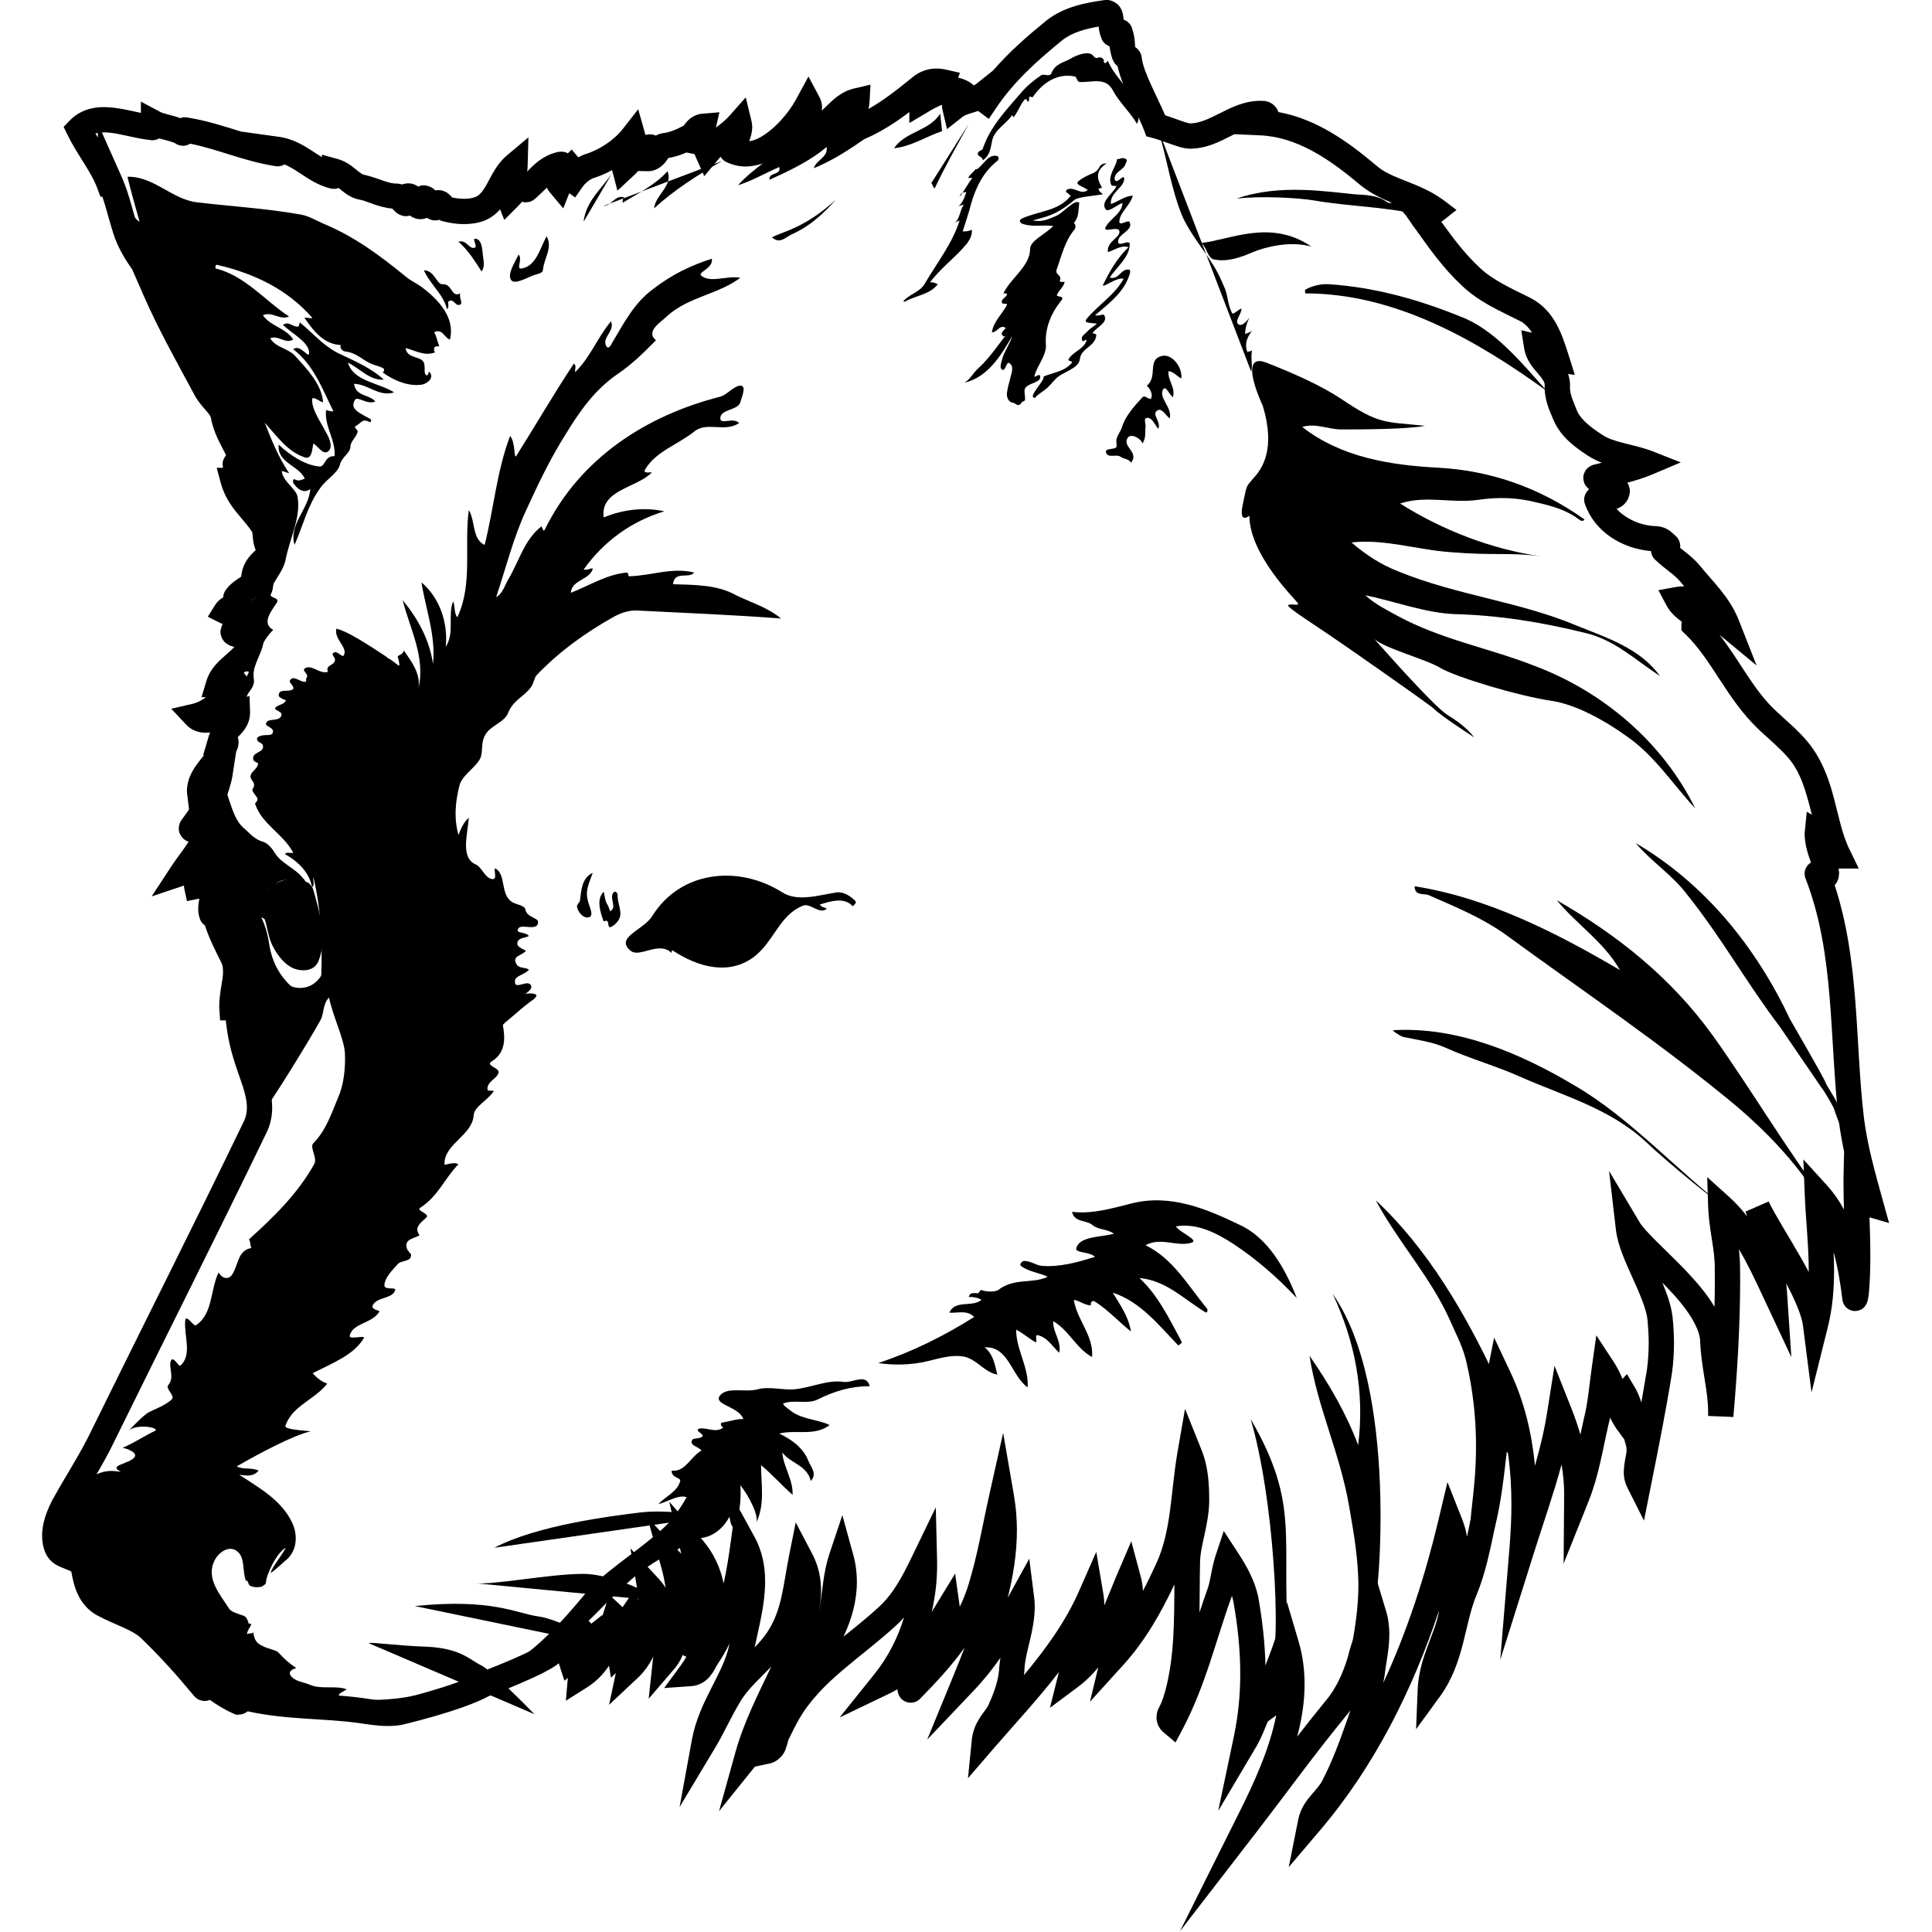<?xml version="1.0" ?><svg height="512" id="svg2" version="1.1" width="512" xml:space="preserve" xmlns="http://www.w3.org/2000/svg" xmlns:cc="http://creativecommons.org/ns#" xmlns:dc="http://purl.org/dc/elements/1.1/" xmlns:rdf="http://www.w3.org/1999/02/22-rdf-syntax-ns#" xmlns:svg="http://www.w3.org/2000/svg" xmlns:xlink="http://www.w3.org/1999/xlink"><defs id="defs6"><clipPath id="clipPath16"><path d="M 0,50 50,50 50,0 0,0 0,50 z" id="path18"/></clipPath><linearGradient gradientTransform="matrix(0,-47.135,-47.135,0,25,48.566)" gradientUnits="userSpaceOnUse" id="linearGradient36" spreadMethod="pad" x1="0" x2="1" y1="0" y2="0"><stop id="stop38" offset="0" style="stop-color:#f0fefe;stop-opacity:1"/><stop id="stop40" offset="0.5" style="stop-color:#dce0fb;stop-opacity:1"/><stop id="stop42" offset="1" style="stop-color:#dcf7fb;stop-opacity:1"/></linearGradient><clipPath id="clipPath50"><path d="M 0,50 50,50 50,0 0,0 0,50 z" id="path52"/></clipPath><clipPath id="clipPath58"><path d="m 1.395,48.649 47.135,0 0,-43.377 -47.135,0 0,43.377 z" id="path60"/></clipPath><clipPath id="clipPath62"><path d="m 1.395,48.649 47.135,0 0,-43.377 -47.135,0 0,43.377 z" id="path64"/></clipPath><linearGradient gradientTransform="matrix(32.918,-43.614,-43.614,-32.918,0.496,58.058)" gradientUnits="userSpaceOnUse" id="linearGradient70" spreadMethod="pad" x1="0" x2="1" y1="0" y2="0"><stop id="stop72" offset="0" style="stop-color:#231f20;stop-opacity:1"/><stop id="stop74" offset="1" style="stop-color:#ffffff;stop-opacity:1"/></linearGradient><mask id="mask76"><g id="g78"><g clip-path="url(#clipPath58)" id="g80"><g id="g82"><g id="g84"/><g id="g86"><g clip-path="url(#clipPath62)" id="g88"><g id="g90"><g id="g92"><g id="g94"><g id="g96"><path d="m 41.34,31.501 c 2.449,0 4.85,-0.205 7.189,-0.594 l 0,13.765 c 0,2.186 -1.79,3.977 -3.977,3.977 l -39.18,0 c -2.187,0 -3.977,-1.791 -3.977,-3.977 l 0,-39.18 c 0,-0.074 0.007,-0.146 0.011,-0.22 6.684,15.432 22.047,26.229 39.934,26.229" id="path98" style="fill:url(#linearGradient70);stroke:none"/></g></g></g></g></g></g></g></g></g></mask><clipPath id="clipPath104"><path d="m 1.433,48.566 47.135,0 0,-43.376 -47.135,0 0,43.376 z" id="path106"/></clipPath><linearGradient gradientTransform="matrix(0,-47.135,-47.135,0,25,48.566)" gradientUnits="userSpaceOnUse" id="linearGradient3424" spreadMethod="pad" x1="0" x2="1" xlink:href="#linearGradient36" y1="0" y2="0"/><linearGradient gradientTransform="matrix(0,-47.135,-47.135,0,25,48.566)" gradientUnits="userSpaceOnUse" id="linearGradient3261" spreadMethod="pad" x1="0" x2="1" xlink:href="#linearGradient36" y1="0" y2="0"/></defs><g id="g3117" transform="matrix(1.134,0,0,1.134,-34.417,-34.409)"><g id="g3351"><g id="g116" transform="matrix(10.24,0,0,-10.24,53.202,62.47)"><path d="M 0,0 0,0.103 C -0.02,0.1 -0.037,0.095 -0.054,0.09 -0.037,0.06 -0.019,0.03 0,0 m 3.191,-7.125 z m 0.227,-3.282 z m 23.986,-23.914 c 0.096,-0.325 0.137,-0.652 0.137,-0.976 0,-0.408 -0.064,-0.808 -0.169,-1.2 0.208,0.27 0.423,0.541 0.646,0.813 0.224,0.26 0.39,0.608 0.507,0.994 0.098,0.415 0.26,0.731 0.315,1.035 l 0.221,1.15 0.339,-1.121 c 0.056,-0.185 0.075,-0.364 0.075,-0.533 0,-0.342 -0.074,-0.645 -0.106,-0.93 l -0.001,-0.005 -10e-4,-0.01 c -0.011,-0.055 -0.02,-0.111 -0.031,-0.167 0.547,1.178 0.953,2.432 1.254,3.693 l 0.212,0.891 0.337,-0.851 c 0.052,-0.132 0.088,-0.264 0.109,-0.395 0.025,0.119 0.051,0.238 0.076,0.359 0.187,0.74 0.215,1.464 0.343,2.237 l 0.032,0.193 c -0.007,0.169 -0.031,0.359 -0.032,0.568 0,0.105 0.007,0.216 0.029,0.329 l 0.171,0.858 0.373,-0.792 c 0.321,-0.679 0.489,-1.403 0.559,-2.132 0.117,0.411 0.217,0.823 0.281,1.237 l 0.165,1.044 0.39,-0.984 c 0.074,-0.189 0.142,-0.384 0.201,-0.585 0.025,0.122 0.052,0.244 0.081,0.37 0.091,0.356 0.118,0.733 0.175,1.134 l 0.107,0.759 0.42,-0.641 c 0.074,-0.12 0.131,-0.239 0.178,-0.354 l 0.101,0.112 0.2,-0.338 c 0.054,-0.096 0.093,-0.201 0.129,-0.31 0.043,0.247 0.086,0.495 0.127,0.744 0.027,0.201 0.04,0.403 0.041,0.608 0,0.178 -0.012,0.36 -0.028,0.539 -0.024,0.233 -0.174,0.586 -0.338,0.946 -0.162,0.364 -0.338,0.734 -0.383,1.105 l -0.156,1.341 0.69,-1.159 c 0.117,-0.211 0.601,-0.639 1.049,-1.101 0.244,-0.26 0.492,-0.538 0.667,-0.841 0.005,0.2 0.008,0.4 0.008,0.6 0,0.097 -0.001,0.193 -0.002,0.292 0.004,0.415 -0.132,0.87 -0.151,1.393 l -0.021,0.675 0.502,-0.452 c 0.153,-0.138 0.289,-0.29 0.411,-0.447 -0.014,0.042 -0.028,0.079 -0.04,0.112 l 0.529,0.231 c 0.145,-0.303 0.454,-0.789 0.739,-1.288 0.061,-0.107 0.119,-0.214 0.176,-0.32 l 0,0.03 c 0,0.566 -0.067,1.15 -0.092,1.747 l -0.031,0.791 0.533,-0.585 c 0.158,-0.174 0.287,-0.362 0.394,-0.558 -0.007,0.205 -0.011,0.412 -0.011,0.621 0,0.065 10e-4,0.128 0.002,0.193 l 0.012,0.507 c -0.048,0.231 -0.09,0.463 -0.121,0.7 -0.221,1.937 -0.092,3.807 -0.754,5.52 -0.006,0.022 -0.022,0.031 -0.027,0.122 0.001,0.036 0.003,0.103 0.062,0.181 0.022,0.03 0.052,0.055 0.084,0.073 -0.059,0.168 -0.137,0.379 -0.145,0.646 0,0.012 0,0.033 0.004,0.063 l 0.045,0.453 0.117,-0.07 c -0.132,0.514 -0.248,0.98 -0.562,1.324 -0.19,0.214 -0.416,0.403 -0.649,0.619 -0.751,0.718 -1.056,1.58 -1.68,2.181 l -0.087,0.085 0,0.121 c 0,0.025 0.003,0.05 0.009,0.072 -0.002,0.002 -0.004,0.004 -0.006,0.005 -0.097,0.08 -0.242,0.181 -0.343,0.37 l -0.185,0.348 0.387,0.071 c 0.06,0.011 0.119,0.017 0.178,0.017 0.008,0 0.017,-10e-4 0.025,-10e-4 -0.027,0.032 -0.056,0.066 -0.084,0.1 -0.132,0.168 -0.352,0.288 -0.591,0.519 -0.01,0.014 -0.072,0.062 -0.084,0.186 -0.671,0.058 -1.297,0.451 -1.509,1.08 l -0.003,0.007 -0.003,0.007 c 0.002,10e-4 -0.01,0.025 -0.01,0.078 -0.005,0.096 0.057,0.195 0.113,0.241 -0.01,0.007 -0.019,0.016 -0.031,0.026 -0.025,0.03 -0.093,0.077 -0.102,0.231 -0.004,0.102 0.065,0.206 0.119,0.242 0.055,0.041 0.094,0.052 0.134,0.064 0.058,0.014 0.115,0.027 0.169,0.04 -0.103,0.042 -0.209,0.093 -0.312,0.158 -0.285,0.189 -0.616,0.418 -0.789,0.814 -0.071,0.181 -0.201,0.425 -0.203,0.744 0,0.015 0,0.033 10e-4,0.056 l 0,0.005 c 0.004,0.047 -0.034,0.121 -0.146,0.251 -0.103,0.125 -0.271,0.292 -0.321,0.573 l -0.068,0.424 0.246,-0.057 c -0.084,0.129 -0.181,0.227 -0.299,0.279 -0.434,0.219 -0.908,0.42 -1.302,0.796 -0.43,0.401 -0.733,0.836 -1.041,1.265 -0.133,0.17 -0.197,0.3 -0.294,0.403 l -0.165,0.183 c -0.27,0.107 -0.56,0.233 -0.832,0.455 -0.709,0.6 -1.447,1.09 -2.28,1.124 L 25.94,0.075 C 25.914,0.061 25.885,0.047 25.857,0.033 c -0.253,-0.127 -0.551,-0.287 -0.933,-0.289 -0.17,0.006 -0.291,0.058 -0.444,0.109 -0.146,0.05 -0.297,0.108 -0.408,0.136 l 0.074,0.28 0.271,0.102 -0.271,-0.102 -0.074,-0.28 -0.142,0.038 -0.053,0.139 C 23.756,0.503 23.391,1.093 23.273,1.627 23.235,1.656 23.191,1.704 23.16,1.78 L 23.159,1.779 c -0.041,0.117 -0.058,0.218 -0.067,0.299 -0.078,0.031 -0.155,0.096 -0.178,0.163 l 0,10e-4 C 22.865,2.352 22.848,2.452 22.842,2.531 22.526,2.477 22.223,2.389 22.014,2.221 21.424,1.741 20.908,1.275 20.504,0.676 L 20.334,0.424 20.092,0.605 C 20.051,0.592 20.012,0.58 19.977,0.569 19.854,0.533 19.775,0.503 19.736,0.471 L 19.381,0.191 19.277,0.632 C 19.269,0.668 19.264,0.706 19.264,0.746 19.166,0.707 19.058,0.65 18.957,0.588 l -0.436,-0.259 0,0.251 C 18.117,0.274 17.678,-0.005 17.144,-0.161 l -0.498,-0.146 0.1,0.362 c -0.094,-0.064 -0.204,-0.119 -0.338,-0.152 l -0.502,-0.116 0.049,0.145 c -0.308,-0.324 -0.694,-0.578 -1.157,-0.595 -0.152,-0.001 -0.306,0.032 -0.456,0.104 -0.052,0.021 -0.096,0.067 -0.126,0.118 -0.028,-0.029 -0.056,-0.056 -0.077,-0.085 l -0.298,-0.357 -0.189,0.424 c -0.013,0.031 -0.024,0.059 -0.033,0.079 l -0.185,0.037 c -0.124,-0.054 -0.261,-0.101 -0.413,-0.126 -0.008,-0.01 -0.016,-0.022 -0.027,-0.038 -0.04,-0.073 -0.202,-0.269 -0.448,-0.263 -0.015,0 -0.022,0.001 -0.022,0.001 l -0.192,0.003 c -0.035,-0.039 -0.075,-0.08 -0.119,-0.12 l -0.354,-0.328 -0.121,0.466 c 0,0.001 -0.002,0.002 -0.002,0.003 -0.142,-0.079 -0.293,-0.143 -0.442,-0.189 -0.077,-0.034 -0.173,-0.109 -0.233,-0.197 l -0.166,-0.238 -0.135,0.096 -0.137,-0.346 -0.311,0.372 c -0.027,0.031 -0.048,0.065 -0.063,0.101 C 10.177,-1.215 10.096,-1.294 10.002,-1.379 9.988,-1.392 9.975,-1.405 9.949,-1.422 9.922,-1.437 9.896,-1.473 9.773,-1.479 9.745,-1.482 9.715,-1.477 9.686,-1.466 9.657,-1.496 9.625,-1.531 9.587,-1.571 l -0.31,-0.31 -0.095,0.24 C 9.09,-1.744 8.973,-1.839 8.813,-1.903 8.664,-1.956 8.51,-1.977 8.357,-1.977 c -0.168,0 -0.332,0.026 -0.49,0.067 -0.031,0.009 -0.056,0.019 -0.08,0.031 -0.029,-0.01 -0.06,-0.016 -0.091,-0.014 -0.04,0 -0.081,0.006 -0.132,0.031 -0.021,0.008 -0.04,0.018 -0.056,0.028 C 7.477,-1.849 7.444,-1.858 7.416,-1.861 L 7.404,-1.862 7.396,-1.863 C 7.383,-1.864 7.37,-1.864 7.361,-1.864 7.262,-1.865 7.18,-1.826 7.121,-1.781 7.089,-1.793 7.057,-1.798 7.025,-1.795 l -0.029,0 -0.027,0.006 c -0.126,0.029 -0.175,0.09 -0.209,0.123 -0.016,0.017 -0.028,0.031 -0.037,0.043 -0.344,0.031 -0.576,0.179 -0.762,0.207 -0.207,0.042 -0.33,0.157 -0.424,0.23 -0.015,0.012 -0.027,0.023 -0.041,0.034 -0.038,-0.016 -0.077,-0.024 -0.108,-0.02 -0.032,0 -0.05,0.003 -0.066,0.006 L 5.313,-1.164 5.309,-1.163 C 5.01,-1.089 4.791,-0.929 4.596,-0.804 4.477,-0.725 4.368,-0.659 4.262,-0.615 4.209,-0.646 4.149,-0.66 4.102,-0.658 l -0.022,0 -0.022,0.003 C 3.327,-0.541 2.729,-0.262 2.107,-0.142 2.066,-0.169 2.01,-0.191 1.945,-0.19 1.868,-0.188 1.817,-0.166 1.779,-0.14 1.688,-0.088 1.561,-0.069 1.402,-0.021 1.35,-0.05 1.29,-0.066 1.246,-0.063 l -0.013,0 -0.01,0.001 C 0.83,-0.024 0.434,0.12 0.145,0.116 0.127,0.115 0.11,0.115 0.094,0.114 L 0.553,-0.917 C 0.736,-1.336 0.806,-1.745 0.936,-2.103 1.105,-2.625 1.66,-3.057 1.945,-3.791 l 0.33,-0.895 -0.09,0.067 C 2.359,-4.947 2.54,-5.278 2.721,-5.613 2.757,-5.684 2.832,-5.767 2.922,-5.87 3.008,-5.974 3.124,-6.108 3.152,-6.313 3.184,-6.561 3.4,-6.854 3.557,-7.251 3.568,-7.287 3.577,-7.328 3.576,-7.369 3.579,-7.427 3.557,-7.506 3.514,-7.564 3.549,-7.62 3.594,-7.701 3.598,-7.832 3.6,-7.913 3.571,-7.998 3.529,-8.063 3.527,-8.064 3.527,-8.067 3.525,-8.07 3.652,-8.25 3.835,-8.439 4.016,-8.705 4.1,-8.846 4.104,-8.977 4.111,-9.054 4.118,-9.136 4.125,-9.172 4.137,-9.195 4.172,-9.265 4.193,-9.345 4.191,-9.421 4.189,-9.612 4.09,-9.73 4.026,-9.805 3.994,-9.842 3.963,-9.874 3.938,-9.901 3.945,-9.928 3.949,-9.954 3.947,-9.98 c 0,-0.04 -0.006,-0.059 -0.006,-0.066 l -0.003,-0.011 -0.001,-0.006 c -0.058,-0.23 -0.227,-0.366 -0.335,-0.437 -0.047,-0.029 -0.085,-0.055 -0.117,-0.076 0.001,-0.01 0.002,-0.02 0.003,-0.031 0.03,-0.007 0.061,-0.016 0.092,-0.029 l 0.338,-0.129 -0.201,-0.3 c -0.026,-0.037 -0.053,-0.068 -0.08,-0.096 0.082,-0.071 0.156,-0.195 0.145,-0.309 0,-0.029 -0.003,-0.051 -0.005,-0.068 l -0.001,-0.006 -10e-4,-0.011 c -0.064,-0.334 -0.289,-0.527 -0.445,-0.666 0.027,-0.023 0.051,-0.051 0.068,-0.086 l 0.007,-0.012 0.005,-0.014 c 0.028,-0.062 0.043,-0.131 0.043,-0.202 -0.003,-0.091 -0.025,-0.166 -0.058,-0.23 l 0.068,0.017 0.012,-0.353 0,-0.026 c 0,-0.257 -0.152,-0.43 -0.243,-0.521 -0.014,-0.014 -0.027,-0.026 -0.038,-0.039 0.014,-0.041 0.021,-0.082 0.019,-0.118 10e-4,-0.016 0,-0.043 -0.006,-0.072 L 3.204,-13.896 3.199,-13.917 C 3.186,-13.954 3.172,-13.99 3.157,-14.024 l -0.088,-0.571 c -0.033,-0.191 -0.107,-0.381 -0.202,-0.563 l -0.074,-0.594 c -0.033,-0.244 -0.117,-0.439 -0.219,-0.609 0.016,-0.01 0.033,-0.022 0.051,-0.035 0.082,-0.067 0.117,-0.182 0.113,-0.25 -0.006,-0.051 -0.013,-0.092 -0.023,-0.126 0.012,-0.005 0.023,-0.012 0.035,-0.019 0.08,-0.05 0.137,-0.138 0.159,-0.219 0.017,-0.059 0.023,-0.116 0.023,-0.167 -0.004,-0.111 -0.023,-0.201 -0.038,-0.271 l 0.058,-0.217 c 0.087,-0.323 0.227,-0.593 0.396,-0.93 l 0.003,-0.006 0.003,-0.006 c 0.063,-0.145 0.082,-0.292 0.082,-0.425 -0.003,-0.248 -0.058,-0.467 -0.079,-0.647 l 0.1,-0.05 0.017,-0.159 c 0.07,-0.694 0.123,-0.825 0.374,-1.559 0.074,-0.223 0.132,-0.452 0.132,-0.695 0,-0.19 -0.039,-0.389 -0.132,-0.576 -1.153,-2.386 -2.303,-4.661 -3.464,-7.026 -0.277,-0.579 -0.613,-1.082 -0.907,-1.618 -0.099,-0.187 -0.172,-0.396 -0.17,-0.549 0,-0.059 0.007,-0.108 0.027,-0.158 0.008,-0.006 0.031,-0.018 0.064,-0.033 0.077,-0.035 0.205,-0.066 0.344,-0.169 0.094,-0.069 0.188,-0.19 0.218,-0.335 l 0.002,-0.008 0.001,-0.007 c 0.055,-0.315 0.124,-0.509 0.3,-0.601 0.321,-0.187 0.781,-0.279 1.156,-0.64 0.373,-0.362 0.705,-0.724 1.038,-1.117 0.016,0.002 0.031,0.004 0.05,0.005 l 0.097,0 0.078,-0.059 c 0.164,-0.125 0.314,-0.232 0.466,-0.318 0.036,0.02 0.086,0.037 0.158,0.046 10e-4,10e-4 0.036,-0.002 0.077,-0.011 l 0,0.001 c 0.859,-0.224 1.703,-0.172 2.658,-0.299 0.209,-0.031 0.398,-0.063 0.574,-0.062 0.073,0 0.143,0.005 0.215,0.017 0.053,0.013 0.361,0.087 0.727,0.194 0.4,0.114 0.879,0.277 1.116,0.413 l 0.02,0.011 0.02,0.007 c 0,10e-4 0.712,0.27 1.156,0.492 0.14,0.068 0.258,0.142 0.279,0.163 l 0.002,0.002 0.002,0 c 0.244,0.265 0.552,0.366 0.575,0.423 0.044,0.045 0.06,0.066 0.119,0.109 0.026,0.011 0.041,0.045 0.173,0.056 0.055,0.007 0.188,-0.039 0.242,-0.13 l 0.255,0.201 0.004,-0.02 c 0.003,0.015 0.009,0.03 0.013,0.046 l 0.137,0.436 0.307,-0.285 0.242,0.353 0.12,-0.186 c -0.005,0.08 -0.013,0.157 -0.025,0.227 l -0.158,0.947 0.655,-0.703 c 0.055,-0.062 0.104,-0.127 0.148,-0.195 -0.025,0.168 -0.061,0.329 -0.098,0.461 l -0.32,1.148 0.773,-0.833 c -0.003,0.019 -0.007,0.038 -0.012,0.058 l -0.261,1.132 0.761,-0.878 c 0.255,-0.295 0.409,-0.637 0.481,-0.991 0.07,0.313 0.119,0.636 0.164,0.966 l 0.119,0.868 0.421,-0.769 c 0.181,-0.331 0.243,-0.68 0.243,-1.019 -0.001,-0.525 -0.14,-1.033 -0.24,-1.505 0.108,0.112 0.209,0.228 0.293,0.355 0.324,0.487 0.358,1.043 0.485,1.699 l 0.16,0.799 0.379,-0.721 c 0.142,-0.272 0.2,-0.56 0.199,-0.835 0,-0.161 -0.019,-0.318 -0.049,-0.472 0.011,0.051 0.022,0.104 0.029,0.158 0.057,0.338 0.073,0.73 0.205,1.134 l 0.301,0.902 0.252,-0.916 c 0.056,-0.203 0.08,-0.405 0.08,-0.605 0,-0.432 -0.117,-0.846 -0.289,-1.215 -0.007,-0.012 -0.014,-0.026 -0.019,-0.039 0.283,0.228 0.563,0.448 0.822,0.691 0.337,0.312 0.546,0.73 0.767,1.188 l 0.52,1.073 0.029,-1.192 c 0,-0.041 0.001,-0.084 0.001,-0.126 0,-0.359 -0.042,-0.719 -0.123,-1.067 0.038,0.062 0.075,0.125 0.114,0.187 l 0.42,0.687 0.106,-0.756 c 0.082,0.169 0.152,0.344 0.206,0.529 0.201,0.655 0.311,1.326 0.466,2.017 l 0.318,1.422 L 20.91,-31 c 0.045,-0.264 0.066,-0.526 0.066,-0.787 -10e-4,-0.526 -0.083,-1.041 -0.21,-1.541 0.021,0.04 0.043,0.078 0.064,0.118 l 0.428,0.776 0.111,-0.879 c 0.011,-0.079 0.014,-0.157 0.014,-0.23 -0.006,-0.55 -0.209,-0.998 -0.234,-1.399 -0.001,-0.05 -0.005,-0.1 -0.011,-0.149 0.503,0.605 0.956,1.229 1.26,1.927 l 0.389,0.885 0.161,-0.953 c 0.015,-0.091 0.023,-0.181 0.023,-0.269 0.096,0.229 0.189,0.463 0.286,0.695 l 0.329,0.768 0.217,-0.808 c 0.029,-0.11 0.045,-0.219 0.049,-0.325 0.108,0.206 0.209,0.417 0.308,0.633 0.344,0.753 0.323,1.609 0.479,2.523 l 0.174,1.001 0.378,-0.943 c 0.162,-0.405 0.172,-0.807 0.174,-1.161 -0.008,-0.549 -0.204,-1.011 -0.209,-1.394 -0.01,-0.376 -0.006,-0.759 -0.013,-1.15 0.06,0.182 0.121,0.364 0.187,0.548 0.066,0.18 0.082,0.444 0.178,0.743 l 0.189,0.568 0.328,-0.502 c 0.185,-0.286 0.372,-0.606 0.457,-0.994 0.095,-0.532 0.155,-1.054 0.166,-1.574 0.072,0.197 0.148,0.378 0.205,0.559 l 0.286,0.889 0.265,-0.896 z m -1.381,-3.959 c 0.364,0.723 0.722,1.508 0.871,2.276 -0.017,-0.017 -0.036,-0.032 -0.056,-0.048 l -0.137,-0.098 c -0.063,-0.151 -0.129,-0.333 -0.24,-0.536 l -0.891,-1.505 0.36,1.712 c 0.098,0.472 0.143,0.94 0.143,1.415 0,0.543 -0.057,1.093 -0.157,1.653 -0.009,0.042 -0.02,0.085 -0.033,0.128 -0.003,-0.009 -0.006,-0.018 -0.009,-0.026 -0.354,-0.976 -0.591,-2.017 -1.111,-3.004 l -0.167,-0.316 -0.274,0.231 c -0.116,0.093 -0.162,0.24 -0.16,0.341 0.003,0.098 0.023,0.167 0.065,0.24 0.062,0.116 0.099,0.244 0.139,0.378 0.206,0.788 0.198,1.587 0.205,2.416 -0.307,-0.645 -0.659,-1.277 -1.167,-1.837 l -0.761,-0.839 0.189,0.782 c -0.131,-0.159 -0.279,-0.307 -0.453,-0.438 l -0.649,-0.483 0.196,0.784 c 0.003,0.011 0.006,0.022 0.009,0.033 -0.471,-0.612 -0.996,-1.172 -1.48,-1.733 l -0.596,-0.691 0.091,0.908 c 0.058,0.425 0.331,0.63 0.385,0.784 0.132,0.288 0.228,0.576 0.238,0.845 0.007,0.072 0.015,0.142 0.027,0.212 -0.186,-0.263 -0.387,-0.516 -0.611,-0.751 l -1.061,-1.117 0.585,1.424 c 0.091,0.225 0.183,0.45 0.27,0.677 -0.302,-0.424 -0.66,-0.803 -1.016,-1.168 l -0.013,-0.013 -0.017,-0.013 c -0.015,-0.009 -0.065,-0.061 -0.186,-0.065 -0.133,-10e-4 -0.223,0.091 -0.247,0.134 -0.031,0.049 -0.037,0.079 -0.044,0.103 -0.008,0.029 -0.01,0.05 -0.011,0.07 -0.056,-0.033 -0.114,-0.064 -0.174,-0.094 l -1.145,-0.549 0.795,0.991 c 0.304,0.378 0.532,0.821 0.675,1.292 -0.053,-0.06 -0.109,-0.118 -0.17,-0.174 -0.828,-0.763 -1.707,-1.264 -2.221,-2.139 -0.087,-0.149 -0.169,-0.324 -0.249,-0.484 -0.004,-10e-4 -0.018,-0.087 -0.06,-0.204 -0.033,-0.115 -0.173,-0.299 -0.379,-0.335 l -0.325,-0.07 -0.818,-1.016 0.375,1.348 c 0.199,0.71 0.524,1.334 0.816,1.95 -0.266,-0.278 -0.525,-0.5 -0.694,-0.779 -0.208,-0.336 -0.361,-0.694 -0.581,-1.064 l -0.816,-1.36 0.285,1.56 c 0.167,0.863 0.701,1.462 0.846,2.128 0.003,0.014 0.007,0.028 0.009,0.043 -0.082,-0.166 -0.176,-0.329 -0.285,-0.49 -0.037,-0.069 -0.082,-0.161 -0.162,-0.258 -0.082,-0.103 -0.235,-0.213 -0.422,-0.224 l -0.624,-0.044 0.37,0.503 c 0.049,0.067 0.096,0.137 0.137,0.211 l -0.086,0.039 c -0.035,-0.092 -0.087,-0.19 -0.167,-0.29 l -0.607,-0.707 0.1,0.927 c 0.002,0.011 0.003,0.022 0.004,0.034 -0.084,-0.173 -0.196,-0.334 -0.337,-0.471 l -0.671,-0.629 0.154,0.724 -0.111,-0.104 -0.045,0.272 c -0.123,-0.184 -0.279,-0.353 -0.494,-0.49 l -0.49,-0.309 0.045,0.519 -0.079,-0.061 -0.127,0.395 c 0,10e-4 0,0.003 0,0.004 -0.099,-0.086 -0.208,-0.14 -0.347,-0.215 -0.164,-0.084 -0.357,-0.17 -0.542,-0.25 -0.319,-0.137 -0.618,-0.252 -0.696,-0.281 -0.654,-0.353 -1.969,-0.651 -1.983,-0.658 l -0.01,-0.001 -0.005,-0.002 c -0.111,-0.019 -0.219,-0.027 -0.323,-0.026 -0.241,0 -0.458,0.039 -0.654,0.066 -0.822,0.115 -1.643,0.071 -2.541,0.269 -0.041,-0.035 -0.104,-0.072 -0.206,-0.077 l -0.062,0 -0.056,0.024 c -0.194,0.087 -0.369,0.194 -0.538,0.313 -0.033,-0.014 -0.072,-0.023 -0.117,-0.025 -0.14,0.004 -0.218,0.081 -0.253,0.125 -0.385,0.466 -0.75,0.873 -1.174,1.284 -0.205,0.216 -0.606,0.319 -1.03,0.546 -0.429,0.239 -0.531,0.672 -0.588,0.995 0,0 -0.001,0.002 -0.003,0.003 -0.012,0.01 -0.053,0.032 -0.116,0.054 -0.107,0.051 -0.351,0.099 -0.475,0.381 -0.053,0.128 -0.073,0.259 -0.073,0.384 10e-4,0.311 0.118,0.588 0.238,0.822 0.314,0.568 0.644,1.064 0.896,1.596 1.165,2.373 2.316,4.645 3.466,7.03 0.052,0.106 0.073,0.206 0.074,0.321 0,0.147 -0.038,0.319 -0.102,0.51 -0.223,0.639 -0.315,0.911 -0.381,1.483 l -0.129,0 -0.018,0.269 c -0.002,0.022 -0.002,0.041 -0.002,0.061 0.004,0.326 0.092,0.598 0.087,0.787 0,0.076 -0.01,0.134 -0.03,0.184 -0.14,0.281 -0.28,0.549 -0.385,0.869 -0.009,0.005 -0.019,0.012 -0.029,0.019 -0.029,0.023 -0.06,0.067 -0.08,0.116 -0.033,0.085 -0.043,0.17 -0.043,0.244 0.002,0.088 0.014,0.165 0.026,0.229 l -0.003,0 -0.279,-0.057 -0.06,0.278 c -0.006,0.03 -0.008,0.062 -0.008,0.074 l 0,0.003 -0.738,-0.248 0.455,0.696 c 0.15,0.224 0.29,0.392 0.388,0.553 -0.006,0.002 -0.012,0.005 -0.019,0.008 -0.067,0.014 -0.21,0.133 -0.205,0.294 0.002,0.089 0.032,0.146 0.055,0.183 l 0.005,0.007 0.005,0.007 c 0.056,0.075 0.113,0.155 0.169,0.238 l -0.042,0.346 c -0.005,0.033 -0.005,0.061 -0.005,0.084 0.006,0.321 0.18,0.54 0.317,0.717 0.025,0.033 0.049,0.064 0.074,0.094 l -0.022,-0.004 0.131,0.445 c 0.008,0.026 0.018,0.05 0.028,0.074 -0.032,-0.003 -0.063,-0.006 -0.094,-0.006 -0.141,-0.003 -0.321,0.041 -0.45,0.182 l -0.343,0.365 0.488,0.113 c 0.105,0.024 0.215,0.081 0.305,0.151 l -0.102,0 0.112,0.372 c 0.098,0.313 0.321,0.481 0.469,0.615 0.072,0.062 0.128,0.114 0.169,0.163 -0.049,0.007 -0.109,0.021 -0.194,0.084 -0.071,0.052 -0.128,0.17 -0.123,0.261 l 0,0.014 0.001,0.014 c 0.012,0.059 0.027,0.106 0.047,0.147 -0.018,0.007 -0.035,0.015 -0.055,0.024 l -0.283,0.142 0.168,0.269 c 0.059,0.09 0.128,0.142 0.184,0.175 10e-4,0.065 0.032,0.142 0.079,0.195 0.12,0.151 0.254,0.221 0.33,0.275 l 0.017,0.106 c 0.066,0.3 0.259,0.436 0.316,0.502 -0.055,0.127 -0.061,0.241 -0.068,0.312 -0.005,0.069 -0.011,0.094 -0.011,0.094 -0.19,0.309 -0.563,0.575 -0.714,1.108 l -0.098,0.363 0.144,0 c -0.004,0.022 -0.007,0.047 -0.007,0.075 -0.009,0.07 0.029,0.151 0.078,0.213 -0.116,0.233 -0.285,0.503 -0.348,0.857 0.002,0.008 -0.019,0.061 -0.098,0.148 -0.072,0.087 -0.183,0.198 -0.271,0.361 -0.4,0.745 -0.82,1.487 -1.161,2.268 l -0.263,0.601 c -0.148,0.212 -0.293,0.445 -0.396,0.719 -0.12,0.339 -0.188,0.661 -0.287,0.945 l -0.043,0 -0.071,0.188 c -0.138,0.382 -0.449,0.751 -0.682,1.224 l -0.088,0.181 0.139,0.145 c 0.225,0.235 0.526,0.31 0.786,0.307 C 0.448,0.689 0.742,0.612 0.984,0.561 l 0,0.257 0.424,-0.225 C 1.501,0.534 1.668,0.521 1.88,0.442 1.912,0.454 1.947,0.462 1.986,0.461 2.017,0.461 2.038,0.458 2.054,0.454 2.506,0.382 2.908,0.246 3.297,0.126 L 3.291,0.132 4.141,0.014 C 4.465,-0.032 4.709,-0.188 4.912,-0.319 4.984,-0.367 5.051,-0.411 5.115,-0.45 l 0,0.058 0.365,-0.101 C 5.681,-0.551 5.81,-0.664 5.901,-0.738 5.995,-0.817 6.053,-0.849 6.07,-0.849 6.418,-0.927 6.633,-1.06 6.818,-1.051 6.866,-1.053 6.907,-1.061 6.942,-1.073 l 0.008,0.004 0.024,0.006 c 0.038,0.012 0.075,0.016 0.11,0.016 0.094,10e-4 0.171,-0.033 0.229,-0.074 0.045,0.021 0.091,0.033 0.128,0.028 l 0.022,0 0.019,-0.003 c 0.11,-0.019 0.178,-0.067 0.223,-0.112 0.022,0.004 0.044,0.007 0.067,0.007 0.113,0.001 0.207,-0.057 0.251,-0.101 0.03,-0.025 0.049,-0.049 0.063,-0.066 0.094,-0.021 0.185,-0.031 0.271,-0.031 0.099,0 0.189,0.013 0.252,0.037 0.104,0.039 0.182,0.135 0.284,0.323 0.1,0.179 0.207,0.426 0.442,0.628 l 0.493,0.414 -0.018,-0.644 0,-0.012 c 0,-0.045 -0.005,-0.086 -0.011,-0.125 0.156,0.161 0.345,0.352 0.658,0.437 0.035,0.01 0.071,0.017 0.116,0.017 0.037,0 0.095,-0.004 0.156,-0.037 l 0.086,0.087 0.151,-0.18 c 0.04,0.023 0.082,0.044 0.126,0.061 l 0.012,0.005 0.012,0.004 c 0.316,0.092 0.664,0.318 0.867,0.581 l 0.35,0.447 0.155,-0.546 c 0.004,-0.013 0.007,-0.026 0.01,-0.038 0.026,0.005 0.055,0.009 0.083,0.011 l 0.007,0.001 0.012,0 c 0.033,-0.001 0.081,-0.004 0.135,-0.028 0.046,0.025 0.101,0.045 0.161,0.054 0.165,0.02 0.302,0.08 0.473,0.171 0.009,0.009 0.027,0.034 0.055,0.067 0.049,0.067 0.185,0.194 0.371,0.206 l 0.391,0.033 -0.079,-0.35 c 0.122,0.095 0.232,0.18 0.315,0.277 l 0.366,0.413 0.13,-0.538 c 0.011,-0.046 0.018,-0.095 0.018,-0.147 -0.004,-0.119 -0.034,-0.226 -0.07,-0.315 0.351,0.038 0.861,0.541 1.097,1.005 l 0.256,0.471 0.253,-0.474 c 0.04,-0.074 0.057,-0.158 0.057,-0.229 0,-0.026 -0.002,-0.05 -0.006,-0.072 l 0.001,-0.001 c 0.035,0.031 0.07,0.064 0.109,0.103 0.14,0.135 0.324,0.327 0.627,0.4 l 0.374,0.087 -0.02,-0.384 C 17.609,0.761 17.6,0.704 17.588,0.651 c 0.348,0.195 0.673,0.452 1.011,0.728 0.159,0.132 0.356,0.196 0.544,0.194 0.074,0 0.146,-0.009 0.216,-0.025 L 19.675,1.476 19.635,1.364 C 19.749,1.342 19.864,1.293 19.967,1.21 19.973,1.204 19.98,1.196 19.99,1.188 20.017,1.2 20.039,1.214 20.057,1.229 l 0.377,0.301 c 0.368,0.426 0.783,0.786 1.218,1.141 0.411,0.322 0.907,0.403 1.303,0.462 0.027,0.004 0.048,0.005 0.063,0.005 0.117,0.008 0.271,-0.081 0.32,-0.178 0.055,-0.094 0.06,-0.164 0.069,-0.221 0.002,-0.017 0.003,-0.034 0.005,-0.051 0.037,-0.012 0.074,-0.032 0.104,-0.06 0.057,-0.052 0.082,-0.109 0.091,-0.149 0.065,-0.193 0.06,-0.336 0.069,-0.416 0.004,-0.004 0.01,-0.007 0.013,-0.01 0.041,-0.025 0.131,-0.117 0.137,-0.244 0.041,-0.319 0.35,-0.88 0.534,-1.303 0.226,-0.073 0.458,-0.168 0.55,-0.182 l 0.014,-0.003 c 0.205,-0.001 0.416,0.096 0.674,0.227 0.254,0.127 0.552,0.287 0.935,0.289 0.03,0 0.059,-0.001 0.086,-0.003 l 0.018,-0.001 0.018,-0.004 c 0.129,-0.024 0.245,-0.116 0.29,-0.249 0.868,-0.158 1.588,-0.676 2.227,-1.215 0.357,-0.322 0.973,-0.379 1.541,-0.795 l 0.295,-0.224 -0.29,-0.23 c -0.017,-0.014 -0.035,-0.027 -0.056,-0.04 0.276,-0.383 0.533,-0.727 0.866,-1.038 0.296,-0.286 0.709,-0.473 1.16,-0.696 0.575,-0.29 0.742,-0.886 0.884,-1.324 l 0.137,-0.438 -0.154,0.023 c 0.026,-0.075 0.043,-0.158 0.045,-0.25 l 0,-0.027 -0.001,-0.012 -10e-4,-0.006 0,-0.016 c -0.003,-0.144 0.074,-0.317 0.158,-0.522 0.078,-0.193 0.303,-0.379 0.572,-0.551 0.268,-0.186 0.684,-0.206 1.14,-0.375 l 0.659,-0.259 -0.652,-0.276 c -0.191,-0.08 -0.381,-0.138 -0.568,-0.187 0.032,-0.052 0.058,-0.117 0.058,-0.193 0,-0.041 -0.008,-0.086 -0.023,-0.127 -0.033,-0.108 -0.116,-0.194 -0.19,-0.236 -0.031,-0.018 -0.063,-0.032 -0.091,-0.042 0.207,-0.224 0.552,-0.388 0.909,-0.394 0.271,-0.022 0.361,-0.161 0.453,-0.236 l 0.018,-0.018 0.012,-0.017 c 0.037,-0.048 0.064,-0.119 0.062,-0.191 0,-0.012 -0.002,-0.023 -0.003,-0.034 0.137,-0.108 0.302,-0.228 0.458,-0.414 0.284,-0.354 0.662,-0.693 0.877,-1.227 l 0.41,-1.043 -0.849,0.703 c 0.484,-0.62 0.782,-1.272 1.297,-1.746 0.212,-0.2 0.457,-0.399 0.683,-0.658 0.696,-0.813 0.641,-1.812 1,-2.519 l 0.201,-0.414 -0.46,0 c 0.003,-0.023 0.007,-0.048 0.009,-0.073 l 0.002,-0.012 0,-0.014 c -0.002,-0.065 -0.006,-0.142 -0.064,-0.234 -0.011,-0.015 -0.024,-0.031 -0.037,-0.046 0.577,-1.768 0.461,-3.57 0.668,-5.312 0.078,-0.623 0.254,-1.248 0.435,-1.9 l 0.139,-0.499 -0.447,0.129 c 0.009,-0.293 0.019,-0.588 0.019,-0.888 0,-0.282 -0.008,-0.568 -0.035,-0.857 -0.003,-0.048 -0.007,-0.044 -0.012,-0.081 -0.006,-0.033 -0.01,-0.057 -0.021,-0.098 -0.014,-0.021 0.01,-0.011 -0.059,-0.111 -0.023,-0.021 -0.07,-0.094 -0.222,-0.103 -0.092,-10e-4 -0.172,0.05 -0.208,0.088 -0.037,0.039 -0.048,0.068 -0.058,0.089 -0.017,0.041 -0.018,0.057 -0.021,0.072 -10e-4,0.01 -0.002,0.017 -0.003,0.023 -0.046,0.37 -0.105,0.736 -0.199,1.074 0.006,-0.14 0.01,-0.282 0.01,-0.424 0,-0.422 -0.033,-0.854 -0.143,-1.292 l -0.371,-1.487 -0.195,1.52 c -0.026,0.227 -0.181,0.587 -0.382,0.966 0.005,-0.054 0.01,-0.104 0.014,-0.148 l 0.102,-1.533 -0.652,1.392 c -0.172,0.366 -0.344,0.736 -0.545,1.072 0.016,-0.136 0.026,-0.275 0.027,-0.422 0,-0.097 0.001,-0.194 0.002,-0.294 -10e-4,-1.049 -0.066,-2.084 -0.155,-3.114 l -0.576,0.024 0,0.072 c 0.003,0.507 -0.149,0.973 -0.181,1.602 0.008,0.336 -0.328,0.819 -0.757,1.258 -0.036,0.037 -0.072,0.073 -0.107,0.11 0.108,-0.257 0.202,-0.517 0.233,-0.782 0.021,-0.2 0.033,-0.4 0.033,-0.6 0,-0.229 -0.015,-0.458 -0.048,-0.694 -0.139,-0.866 -0.307,-1.702 -0.473,-2.533 l -0.164,-0.821 -0.377,0.748 c -0.063,0.123 -0.086,0.254 -0.084,0.365 0.005,0.24 0.069,0.406 0.064,0.508 -10e-4,0.034 -0.005,0.061 -0.011,0.085 -0.015,0.045 -0.027,0.093 -0.04,0.144 l -0.168,0.229 c -0.063,0.09 -0.114,0.18 -0.157,0.27 -0.011,-0.051 -0.022,-0.1 -0.035,-0.15 -0.136,-0.581 -0.219,-1.166 -0.458,-1.762 l -0.568,-1.419 0.012,1.528 0,0.074 c 0,0.218 -0.021,0.439 -0.059,0.659 -0.185,-0.684 -0.42,-1.347 -0.625,-1.999 l -0.774,-2.457 0.212,2.567 c 0.025,0.325 0.043,0.653 0.043,0.978 0,0.395 -0.025,0.789 -0.08,1.174 l -0.026,0.025 c -0.066,-0.547 -0.121,-1.111 -0.268,-1.708 -0.111,-0.508 -0.208,-1.037 -0.417,-1.544 -0.285,-0.674 -0.278,-1.539 -0.825,-2.308 l -0.56,-0.768 0.038,0.95 c 0.046,0.726 0.415,1.262 0.487,1.762 -0.603,-1.807 -1.465,-3.544 -2.709,-5.01 l -0.722,-0.85 0.218,1.093 c 0.051,0.25 0.188,0.427 0.301,0.56 0.115,0.134 0.209,0.237 0.253,0.335 0.226,0.435 0.387,0.88 0.553,1.35 0.028,0.079 0.056,0.158 0.08,0.239 -0.04,-0.054 -0.081,-0.108 -0.125,-0.159 -0.687,-0.837 -1.294,-1.679 -1.949,-2.53 l -1.814,-2.351 1.326,2.657 z" id="path118" style="fill:#000000;fill-opacity:1;fill-rule:nonzero;stroke:none"/></g><g id="g120" transform="matrix(10.24,0,0,-10.24,327.582,419.73)"><path d="M 0,0 C 0.207,0.61 0.055,3.813 -0.485,5.643 0.651,3.688 0.207,2.939 0.374,0.651 L 0,0" id="path122" style="fill:#000000;fill-opacity:1;fill-rule:evenodd;stroke:none"/></g><g id="g124" transform="matrix(10.24,0,0,-10.24,379.823,352.3)"><path d="m 0,0 c -0.68,1.455 -1.553,2.953 -2.731,4.048 0.513,-0.956 1.248,-1.746 1.691,-2.731 0.125,-0.291 0.277,-0.568 0.36,-0.887 0.223,-0.915 0.278,-1.802 0.209,-2.717 -0.056,-0.707 -0.181,-1.359 -0.125,-2.108 L 0,0" id="path126" style="fill:#000000;fill-opacity:1;fill-rule:evenodd;stroke:none"/></g><g id="g128" transform="matrix(10.24,0,0,-10.24,433.763,312.69)"><path d="M 0,0 C -0.291,0.193 -1.303,1.012 -1.83,1.511 -2.633,2.259 -3.674,2.551 -4.658,2.98 -5.24,3.244 -5.85,3.41 -6.432,3.674 -6.724,3.798 -7.043,3.84 -7.375,3.909 -7.458,3.937 -7.639,4.062 -7.597,4.062 -6.141,4.146 -4.713,3.549 -3.438,2.786 -2.203,2.065 -1.108,0.846 0,0" id="path130" style="fill:#000000;fill-opacity:1;fill-rule:evenodd;stroke:none"/></g><g id="g132" transform="matrix(10.24,0,0,-10.24,454.782,309.57)"><path d="M 0,0 C -0.473,0.749 -1.123,1.428 -1.803,2.011 -3.521,3.438 -5.199,4.562 -7.043,5.906 -7.611,6.321 -8.207,6.558 -8.832,6.835 -8.941,6.89 -9.164,6.807 -9.164,7.042 -7.487,6.779 -5.92,5.976 -4.479,5.13 -4.84,5.768 -5.463,6.169 -5.92,6.724 -4.547,5.934 -3.328,4.977 -2.357,3.632 -1.525,2.468 -0.666,1.025 0.152,-0.055 L 0,0" id="path134" style="fill:#000000;fill-opacity:1;fill-rule:evenodd;stroke:none"/></g><g id="g136" transform="matrix(10.24,0,0,-10.24,466.132,310.28)"><path d="M 0,0 C -0.152,1.081 -0.499,1.803 -0.499,1.803 -0.513,2.08 -0.873,2.537 -0.901,2.647 -0.942,2.759 -1.705,4.076 -1.705,4.076 -2.481,5.726 -3.646,7.167 -5.227,8.097 -4.866,7.667 -4.409,7.389 -4.062,6.932 -3.271,5.947 -2.69,4.894 -1.941,3.91 l 0.957,-1.4 C -0.942,2.468 -0.763,2.162 -0.708,2.052 -0.541,1.524 -0.069,0.555 0,0" id="path138" style="fill:#000000;fill-opacity:1;fill-rule:evenodd;stroke:none"/></g><g id="g140" transform="matrix(10.24,0,0,-10.24,363.363,129.85)"><path d="M 0,0 C -0.943,0.097 -1.041,0.027 -1.928,0.624 -2.371,0.915 -2.953,1.179 -3.619,1.441 -4.299,1.705 -3.702,0.457 -3.702,0.457 -3.396,-0.555 -3.73,-0.998 -3.924,-1.206 -4.09,-1.4 -4.063,-1.345 -4.16,-1.803 c -0.097,-0.457 0.153,-0.249 0.153,-0.249 0,-0.886 1.026,-1.886 1.095,-1.982 0.069,-0.097 -0.098,-0.014 -0.208,-0.056 -0.083,-0.027 0.735,-0.54 0.971,-0.707 0.249,-0.166 2.217,-1.538 2.356,-1.663 0.125,-0.139 0.916,-0.651 0.916,-0.651 -0.098,0.124 -0.264,0.304 -0.611,0.512 -0.346,0.222 -1.677,1.746 -1.677,1.746 0.208,-0.221 1.191,-0.47 1.524,-0.678 C 0.721,-5.739 2.134,-6.169 2.91,-6.28 3.687,-6.404 4.561,-7.057 4.561,-7.057 5.212,-7.486 5.642,-8.166 6.168,-8.733 5.42,-7.208 4.047,-6.058 2.494,-5.476 1.469,-5.074 0.373,-4.88 -0.624,-4.339 -0.874,-4.2 -1.138,-4.076 -1.359,-3.868 -0.68,-4.007 0,-4.27 0.679,-4.298 c 1.011,-0.027 1.968,-0.18 2.98,-0.43 0.665,-0.152 1.151,-0.623 1.705,-0.984 -0.458,0.638 -1.219,0.874 -1.899,1.151 -1.317,0.554 -2.744,0.693 -4.063,1.234 -0.401,0.152 -0.761,0.389 -1.08,0.665 0.762,0.084 1.483,-0.166 2.26,-0.222 1.012,-0.083 1.386,0 2.065,-0.096 -1.137,0.166 -2.246,0.595 -3.215,1.206 0.581,0.194 1.164,0 1.773,0.083 0.457,0.069 0.901,0.055 1.331,-0.056 0.36,-0.083 0.693,-0.166 1.012,-0.415 0.015,-0.015 0.139,0 0.069,0.041 -1.025,0.721 -2.121,1.095 -3.299,1.164 -1.109,0.056 -2.232,0.236 -3.119,0.93 0.305,0.096 0.596,-0.056 0.887,-0.056 0.402,0 1.512,0 1.914,0.083" id="path142" style="fill:#000000;fill-opacity:1;fill-rule:evenodd;stroke:none"/></g><g id="g144" transform="matrix(10.24,0,0,-10.24,391.882,121.76)"><path d="m 0,0 c -1.607,1.165 -3.465,2.232 -5.518,2.232 0,0.028 -0.013,0.083 0,0.083 0.167,0.097 0.375,0.139 0.555,0.125 C -3.937,2.371 -2.938,2.094 -1.981,1.705 -1.205,1.414 -0.609,0.68 0,0" id="path146" style="fill:#000000;fill-opacity:1;fill-rule:evenodd;stroke:none"/></g><g id="g148" transform="matrix(10.24,0,0,-10.24,337.383,77.18)"><path d="M 0,0 C 0.804,-0.139 1.58,-0.139 2.369,-0.319 2.231,-0.139 2.023,-0.083 1.844,0.014 1.815,-0.069 1.719,-0.069 1.677,-0.042 1.455,0.124 1.178,0.124 0.941,0.139 0.332,0.193 -0.777,0.388 -1.762,0.041 -1.193,0.11 -0.319,0.055 0,0" id="path150" style="fill:#000000;fill-opacity:1;fill-rule:evenodd;stroke:none"/></g><g id="g152" transform="matrix(10.24,0,0,-10.24,323.182,89.25)"><path d="M 0,0 C 0.264,0.111 0.846,0.264 1.331,0.125 0.402,0.763 -0.527,0.277 -1.178,0.208 -1.055,0.097 -1.04,-0.125 -0.901,-0.166 -0.597,-0.235 -0.291,-0.125 0,0" id="path154" style="fill:#000000;fill-opacity:1;fill-rule:evenodd;stroke:none"/></g><g id="g156" transform="matrix(10.24,0,0,-10.24,298.052,130.13)"><path d="M 0,0 C 0.015,0.069 -0.069,0.222 0.056,0.208 0.166,0.193 0.208,0.055 0.291,-0.042 0.36,0.11 0.153,0.277 0.249,0.36 0.36,0.471 0.458,0.263 0.555,0.193 0.61,0.457 0.291,0.665 0.402,0.859 0.458,0.956 0.541,0.748 0.624,0.679 0.693,0.9 0.499,1.067 0.526,1.275 0.651,1.261 0.722,1.15 0.818,1.108 0.846,1.358 0.61,1.677 0.374,1.622 0.028,1.538 0.291,1.15 0.028,0.942 0.11,0.873 0.153,0.762 0.139,0.692 0.125,0.554 0,0.748 -0.069,0.679 -0.263,0.471 -0.471,0.235 -0.54,-0.015 c -0.027,-0.083 -0.139,-0.221 -0.125,-0.318 0,-0.042 0.014,-0.097 0,-0.125 -0.056,-0.069 -0.264,-0.014 -0.236,-0.124 0.042,-0.14 0.236,-0.028 0.334,-0.098 0.068,-0.055 0.193,-0.042 0.234,-0.138 0.182,0.221 -0.138,0.346 -0.098,0.512 0.043,0.208 0.321,0.056 0.362,-0.069 C 0.015,-0.25 -0.014,-0.125 0,0" id="path158" style="fill:#000000;fill-opacity:1;fill-rule:evenodd;stroke:none"/></g><g id="g160" transform="matrix(10.24,0,0,-10.24,214.583,85.56)"><path d="M 0,0 C 0.083,0.069 0.485,0.152 1.082,0.832 0.332,0.152 -0.18,0.098 -0.374,-0.027 -0.235,-0.139 -0.152,-0.097 0,0" id="path162" style="fill:#000000;fill-opacity:1;fill-rule:nonzero;stroke:none"/></g><g id="g164" transform="matrix(10.24,0,0,-10.24,247.943,73.21)"><path d="m 0,0 c 0.027,0.027 0.027,-0.083 0.083,-0.111 0.235,0.5 0.513,0.984 0.776,1.469" id="path166" style="fill:#000000;fill-opacity:1;fill-rule:nonzero;stroke:none"/></g><g id="g168" transform="matrix(10.24,0,0,-10.24,239.002,57.88)"><path d="m 0,0 c -0.568,-0.43 -1.137,-0.873 -1.803,-1.15 0.056,0.194 0.333,0.249 0.291,0.485 -0.374,-0.319 -0.845,-0.541 -1.302,-0.749 -0.028,0.181 0.277,0.098 0.222,0.291 -0.32,-0.138 -0.625,-0.318 -0.943,-0.416 0.374,0.416 0.887,0.68 1.275,1.109" id="path170" style="fill:#000000;fill-opacity:1;fill-rule:nonzero;stroke:none"/></g><g id="g172" transform="matrix(10.24,0,0,-10.24,250.503,61)"><path d="M 0,0 C -0.374,-0.125 -0.693,-0.347 -1.096,-0.389 -0.832,0 -0.291,0 -0.042,0.402" id="path174" style="fill:#000000;fill-opacity:1;fill-rule:nonzero;stroke:none"/></g><g id="g176" transform="matrix(10.24,0,0,-10.24,199.103,67.96)"><path d="m 0,0 c -0.554,-0.318 -1.08,-0.651 -1.553,-1.081 0.03,0.305 0.445,0.526 0.306,0.846 -0.291,-0.32 -0.665,-0.499 -1.026,-0.721 0.014,0.042 -0.014,0.097 0.043,0.125 -0.209,0.069 -0.292,-0.194 -0.473,-0.194" id="path178" style="fill:#000000;fill-opacity:1;fill-rule:nonzero;stroke:none"/></g><g id="g180" transform="matrix(10.24,0,0,-10.24,166.743,82.15)"><path d="M 0,0 C 0.057,0.555 0.568,0.859 0.791,1.345" id="path182" style="fill:#000000;fill-opacity:1;fill-rule:nonzero;stroke:none"/></g><g id="g184" transform="matrix(10.24,0,0,-10.24,85.823,235.03)"><path d="m 0,0 c 0.139,0.028 0.277,0.026 0.389,-0.099 0.069,-0.096 0.179,-0.124 0.277,-0.179 0.042,-0.028 0.056,-0.028 0.083,0 0.222,0.235 0.597,0.249 0.831,0.138 0.057,-0.013 0.125,-0.097 0.154,-0.179 0.152,-0.541 0.319,-1.11 0.123,-1.61 C 1.775,-2.164 1.512,-2.194 1.301,-2.118 1.023,-2.02 0.777,-1.623 0.722,-1.373 0.68,-1.221 0.674,-1.188 0.646,-1.034 0.618,-0.924 0.484,-0.97 0.43,-0.886 0.373,-0.803 0.395,-0.749 0.324,-0.693 0.27,-0.639 0.156,-0.687 0.185,-0.646 c -0.098,0.056 0.006,0.095 -0.077,0.109 -0.069,0 -0.129,0.093 -0.156,0.148 -0.042,0.056 -0.077,0.181 -0.009,0.208 l 0.071,0.028" id="path186" style="fill:#000000;fill-opacity:1;fill-rule:evenodd;stroke:none"/></g><g id="g188" transform="matrix(10.24,0,0,-10.24,105.793,257.68)"><path d="m 0,0 c 0.12,-0.181 -0.009,-0.496 -0.081,-0.662 -0.168,-0.436 -0.272,-0.774 -0.798,-1.119 0.071,0.301 0.144,0.616 0.144,0.917 0,0.135 -0.336,0.179 -0.311,0.361 0.095,-0.03 0.143,0.029 0.238,0.029 -0.071,0.181 -0.138,0.376 -0.293,0.552 0.219,-0.249 0.295,-0.424 0.583,-0.424 C -0.147,-0.346 0,0 0,0" id="path190" style="fill:#000000;fill-opacity:1;fill-rule:evenodd;stroke:none"/></g><g id="g192" transform="matrix(10.24,0,0,-10.24,109.252,112.81)"><path d="m 0,0 c -0.347,0.18 -0.569,0.457 -0.859,0.692 -0.015,0.014 -0.015,-0.069 -0.029,-0.083 -0.111,-0.055 -0.22,0.139 -0.359,0.028 0.221,-0.208 0.582,-0.388 0.596,-0.623 0.013,-0.195 -0.196,0.208 -0.362,0.069 0.472,-0.361 0.666,-0.915 0.916,-1.414 -0.055,-0.014 -0.111,0.014 -0.167,0.027 -0.042,-0.374 0.222,-0.678 0.195,-1.053 -0.237,0.013 -0.208,-0.249 -0.347,-0.236 -0.319,0.028 -0.665,0.249 -0.929,0.499 -0.041,-0.416 0.457,-0.471 0.596,-0.776 -0.083,-0.027 -0.139,-0.069 -0.234,-0.014 -0.03,0.014 -0.043,-0.055 -0.03,-0.083 0.098,-0.152 0.25,-0.25 0.389,-0.138 -0.027,-0.458 -0.499,-0.805 -0.359,-1.276 0.193,0.43 0.29,0.887 0.581,1.289 0.138,0.208 0.416,0.347 0.458,0.555 0.041,0.152 0.235,0.264 0.235,0.388 0,0.138 0.153,0.235 0.167,0.36 0,0.028 -0.084,0.083 -0.057,0.111 0.139,0.07 0.154,0.195 0.334,0.097 0.028,-0.014 0.041,0.069 0.014,0.069 -0.209,0.125 -0.5,0.222 -0.348,0.444 0.057,0.084 0.278,-0.124 0.459,-0.041 -0.14,0.166 -0.444,0.11 -0.486,0.402 0.318,0 0.568,-0.306 0.915,-0.194 C 0.942,-0.68 0.36,-0.652 0.235,-0.223 0.499,-0.347 0.735,-0.638 1.054,-0.61 0.749,-0.333 0.374,-0.181 0,0" id="path194" style="fill:#000000;fill-opacity:1;fill-rule:nonzero;stroke:none"/></g><g id="g196" transform="matrix(10.24,0,0,-10.24,155.103,94.64)"><path d="M 0,0 C 0.083,0.027 0.194,0.041 0.208,0.11 0.222,0.374 0.443,0.623 0.291,0.887 0.139,0.609 0.056,0.207 -0.277,0.152 -0.416,0.124 -0.25,0.36 -0.346,0.471 -0.443,0.276 -0.596,0.041 -0.527,-0.098 -0.457,-0.236 -0.18,-0.069 0,0" id="path198" style="fill:#000000;fill-opacity:1;fill-rule:nonzero;stroke:none"/></g><g id="g200" transform="matrix(10.24,0,0,-10.24,143.182,89.82)"><path d="M 0,0 C -0.014,0.139 -0.027,0.347 -0.167,0.36 -0.264,0.375 -0.098,0.167 -0.194,0.152 -0.319,0.125 -0.375,0.347 -0.555,0.291 -0.333,0.098 -0.181,-0.152 -0.027,-0.388 0.055,-0.264 0.014,-0.139 0,0" id="path202" style="fill:#000000;fill-opacity:1;fill-rule:nonzero;stroke:none"/></g><g id="g204" transform="matrix(10.24,0,0,-10.24,133.813,96.77)"><path d="m 0,0 c -0.14,-0.015 -0.181,0.318 -0.43,0.318 0.152,-0.333 0.443,-0.541 0.527,-0.886 0.069,0.055 0,0.152 0.041,0.179 0.097,0.07 0.152,-0.096 0.222,-0.083 0.139,0 0,0.166 0.041,0.264 C 0.194,-0.319 0.222,0.014 0,0" id="path206" style="fill:#000000;fill-opacity:1;fill-rule:nonzero;stroke:none"/></g><g id="g208" transform="matrix(10.24,0,0,-10.24,259.022,116.36)"><path d="m 0,0 c -0.125,-0.111 -0.181,-0.25 -0.319,-0.333 0.553,0.125 0.873,0.68 1.136,1.15 C 0.762,0.846 0.789,0.956 0.775,0.929 0.498,0.623 0.305,0.277 0,0" id="path210" style="fill:#000000;fill-opacity:1;fill-rule:nonzero;stroke:none"/></g><g id="g212" transform="matrix(10.24,0,0,-10.24,105.842,82.58)"><path d="m 0,0 c -0.18,0.083 -0.346,0.181 -0.526,0.208 -0.79,0.139 -1.554,0.181 -2.357,0.277 -0.569,0.07 -0.984,0.597 -1.581,0.582 0.083,-0.346 0.181,-0.678 0.277,-1.025 -0.262,0.139 -0.124,0.54 -0.429,0.665 0.083,-1.012 0.845,-1.705 1.261,-2.578 0.042,-0.083 0.125,-0.222 0.07,-0.306 -0.014,-0.027 -0.125,0.14 -0.111,0.071 0.152,-0.666 0.554,-1.193 0.873,-1.79 0.139,-0.249 0.485,-0.36 0.485,-0.678 0,-0.015 -0.11,0 -0.097,-0.042 0.097,-0.347 0.361,-0.61 0.403,-0.985 -0.042,0 -0.084,-0.013 -0.098,0.028 -0.041,-0.207 0.222,-0.305 0.208,-0.485 0,-0.167 -0.235,0.07 -0.208,-0.055 0.098,-0.389 0.541,-0.527 0.61,-0.943 0.042,-0.236 0.097,-0.485 -0.069,-0.721 -0.014,-0.014 0.042,-0.014 0.083,-0.028 -0.069,-0.235 -0.333,-0.374 -0.402,-0.595 -0.014,-0.029 0.083,-0.056 0.111,0.041 0.042,-0.014 0.042,-0.07 0.027,-0.097 -0.11,-0.167 -0.333,-0.181 -0.457,-0.319 0.139,-0.083 0.278,-0.014 0.43,-0.041 -0.042,-0.181 -0.263,-0.278 -0.277,-0.43 0,-0.139 0.291,0 0.277,-0.125 -0.069,-0.389 -0.499,-0.651 -0.597,-0.971 -0.041,-0.193 0.195,0.181 0.403,0.112 -0.166,-0.389 -0.444,-0.721 -0.832,-0.916 0.222,-0.097 0.527,0.014 0.624,0.18 0.125,0.195 0.36,0.374 0.319,0.569 -0.042,0.277 0.125,0.458 0.166,0.693 0.042,0.152 0.152,0.305 0.277,0.43 -0.277,0.153 -0.041,0.429 0.084,0.624 0.069,0.125 -0.18,0.096 -0.138,0.194 0.054,0.083 0.041,0.18 0.068,0.249 0.098,0.167 0.223,0.333 0.264,0.514 0.097,0.512 0.36,0.983 0.277,1.455 -0.027,0.18 -0.332,0.346 -0.36,0.582 -0.014,0.028 0.18,-0.056 0.167,-0.041 -0.25,0.374 -0.403,0.762 -0.555,1.15 0.277,-0.305 0.525,-0.665 0.914,-0.79 0.166,-0.056 0.166,0.194 0.195,0.318 0.11,-0.068 0.207,-0.249 0.319,-0.193 0.152,0.083 0.041,0.332 -0.029,0.443 -0.125,0.249 -0.319,0.499 -0.319,0.748 0,0.125 0.25,-0.11 0.25,-0.041 -0.041,0.403 -0.36,0.735 -0.65,1.054 -0.168,0.166 -0.431,0.18 -0.556,0.388 0.181,0.083 0.347,-0.139 0.526,-0.027 -0.166,0.262 -0.526,0.304 -0.692,0.554 0.208,0.097 0.388,-0.125 0.597,-0.028 -0.555,0.36 -0.999,0.929 -1.678,1.096 0,0 -0.014,0.083 0.027,0.083 0.86,-0.195 1.621,-0.569 2.176,-1.206 0.042,-0.042 -0.207,0.027 -0.166,-0.014 0.195,-0.291 0.443,-0.597 0.818,-0.61 -0.027,-0.111 0.083,-0.153 0.139,-0.153 0.25,-0.042 0.373,-0.208 0.596,-0.291 0.07,-0.028 0.166,-0.042 0.25,-0.097 C 1.4,-3.327 1.4,-3.383 1.358,-3.396 1.622,-3.59 1.969,-3.729 2.273,-3.674 c 0.098,0.028 0.278,0.139 0.154,0.291 -0.015,0.015 -0.029,-0.124 -0.083,-0.069 -0.042,0.042 -0.015,0.139 -0.029,0.208 0,0.25 -0.402,0.125 -0.429,0.402 0.221,-0.055 0.429,-0.194 0.678,-0.096 -0.041,0.013 -0.027,0.055 -0.027,0.096 0.014,0.07 0.139,0.014 0.111,0.056 -0.041,0.097 -0.056,0.208 -0.111,0.305 0.194,0.096 0.235,-0.139 0.36,-0.166 C 3.021,-2.135 2.621,-1.732 2.26,-1.455 2.148,-1.372 1.996,-1.303 1.899,-1.22 1.289,-0.721 0.707,-0.291 0,0" id="path214" style="fill:#000000;fill-opacity:1;fill-rule:nonzero;stroke:none"/></g><g id="g216" transform="matrix(10.24,0,0,-10.24,294.923,311.55)"><path d="M 0,0 C 0.889,0.221 1.72,-0.139 2.44,-0.485 3.092,-0.776 3.494,-1.484 3.758,-2.163 3.314,-1.691 2.857,-1.29 2.316,-0.93 1.928,-0.68 1.484,-0.444 0.999,-0.527 1.082,-0.666 1.554,-0.847 1.346,-0.901 1.027,-0.999 0.652,-0.763 0.306,-0.957 0.93,-1.262 1.263,-1.858 1.705,-2.399 1.734,-2.427 1.72,-2.524 1.664,-2.481 c -0.498,0.304 -0.887,0.719 -1.497,0.776 0.43,-0.402 0.68,-0.93 0.957,-1.442 0.027,-0.056 -0.042,-0.07 -0.069,-0.097 -0.445,0.457 -0.86,0.998 -1.498,1.205 0.167,-0.276 0.361,-0.54 0.416,-0.887 -0.278,0.222 -0.513,0.486 -0.818,0.68 -0.069,0.042 -0.111,-0.015 -0.096,-0.083 -0.139,0 -0.264,0.11 -0.389,0.125 0.069,-0.458 0.457,-0.818 0.416,-1.304 -0.361,0.194 -0.527,0.61 -0.887,0.819 -0.013,-0.25 0.194,-0.458 0.138,-0.722 -0.166,0.153 -0.276,0.36 -0.499,0.402 -0.055,0.014 -0.014,-0.11 -0.027,-0.167 -0.166,0.084 -0.291,0.209 -0.458,0.292 0,-0.458 0.292,-0.859 0.263,-1.317 -0.374,0.263 -0.429,0.943 -0.983,0.915 0.193,-0.152 0.234,-0.389 0.29,-0.624 -0.29,0.056 -0.443,0.319 -0.721,0.402 -0.291,0.07 -0.582,-0.027 -0.874,-0.096 -0.359,-0.084 -0.748,-0.098 -1.122,-0.042 0.79,0.263 1.511,0.624 2.19,1.053 -0.166,0.166 -0.374,0.083 -0.568,0.097 0.139,0.306 0.513,0.111 0.734,0.292 -0.082,0.055 -0.193,0.068 -0.291,0.068 0.028,0.112 0.125,0.084 0.195,0.084 0.055,-0.014 0.055,0.097 0.096,0.069 0.139,-0.041 0.292,-0.041 0.375,0 0.375,0.292 0.776,0.138 1.137,0.305 -0.194,0.097 -0.429,0.112 -0.61,0.249 -0.042,0.029 0.014,0.098 0.056,0.112 0.152,0.013 0.277,-0.098 0.429,-0.112 0.416,-0.027 0.804,0.083 1.206,0.208 -0.138,0.125 -0.458,0.083 -0.43,0.195 0.07,0.277 0.555,0.25 0.86,0.332 -0.152,0.111 -0.347,0.084 -0.485,0.194 -0.139,0.125 -0.416,0.056 -0.471,0.305 C -0.887,-0.25 -0.457,-0.111 0,0" id="path218" style="fill:#000000;fill-opacity:1;fill-rule:evenodd;stroke:none"/></g><g id="g220" transform="matrix(10.24,0,0,-10.24,184.203,381.83)"><path d="M 0,0 C 0.18,0.181 0.443,0.292 0.499,0.527 0.514,0.61 0.291,0.597 0.305,0.763 0.61,0.722 0.735,1.081 0.984,1.221 0.915,1.317 0.693,1.331 0.776,1.47 0.818,1.512 0.971,1.483 1.012,1.554 1.025,1.608 0.818,1.678 0.93,1.72 1.096,1.761 1.304,1.608 1.484,1.747 1.414,1.775 1.414,1.858 1.455,1.858 1.622,1.886 1.774,1.941 1.941,1.941 1.83,2.232 1.262,2.26 1.4,2.468 1.566,2.69 1.969,2.537 2.273,2.62 2.537,2.69 2.842,2.593 3.119,2.62 3.508,2.662 3.868,2.843 4.229,2.787 4.437,2.759 4.742,2.995 4.824,2.69 4.395,2.69 4.021,2.579 3.633,2.385 3.41,2.273 3.105,2.385 2.869,2.302 2.801,2.288 2.939,2.191 2.994,2.149 3.258,1.928 3.618,1.941 3.91,1.803 3.563,1.539 3.146,1.706 2.76,1.608 3.05,1.47 3.313,1.276 3.424,0.984 3.479,0.846 3.633,0.693 3.479,0.527 3.396,0.888 3.008,0.93 2.828,1.179 2.855,0.846 3.078,0.555 3.064,0.209 2.814,0.43 2.593,0.68 2.344,0.888 2.344,0.458 2.439,-0.013 2.232,-0.429 2.302,-0.276 2.08,0.167 1.871,0.43 1.899,0.084 1.844,-0.235 1.747,-0.554 1.636,-0.499 1.649,-0.388 1.622,-0.29 1.441,-0.637 1.096,-0.846 0.735,-0.762 c -0.5,0.097 -0.138,0.208 -0.097,0.333 0.055,0.194 0.208,0.36 0.097,0.513 C 0.568,0.305 0.222,0.042 0,0" id="path222" style="fill:#000000;fill-opacity:1;fill-rule:evenodd;stroke:none"/></g><g id="g224" transform="matrix(10.24,0,0,-10.24,300.752,59.87)"><path d="m 0,0 c 0.222,-0.679 0.305,-1.399 0.582,-2.065 0.167,-0.361 0.417,-0.665 0.651,-1.026 0.125,-0.18 0.208,-0.36 0.291,-0.555 0.098,-0.194 0.084,-0.443 0.195,-0.624 0.028,-0.027 0.125,0.084 0.208,0.112 0,-0.125 -0.153,-0.278 -0.083,-0.347 0.069,-0.083 0.194,0.041 0.263,0.139 C 2.052,-4.478 2.01,-4.603 2.01,-4.741 c 0.055,0.028 0.139,0.042 0.18,0.097 -0.125,-0.138 -0.208,-0.318 -0.125,-0.512 0.028,0.041 0.098,0 0.112,0.069 C 2.121,-5.254 2.19,-5.434 2.149,-5.601" id="path226" style="fill:#000000;fill-opacity:1;fill-rule:nonzero;stroke:none"/></g><g id="g228" transform="matrix(10.24,0,0,-10.24,152.123,417.74)"><path d="m 0,0 c 0.763,0.541 1.441,1.455 1.594,1.607 0.513,0.5 1.123,0.861 1.664,1.36 0.624,0.582 0.749,1.47 1.497,1.969 0.014,0 0.152,0.013 0.11,-0.223 C 4.755,3.951 4.742,3.299 4.048,2.786 3.826,2.62 3.604,2.481 3.341,2.343 2.107,1.732 1.553,0.513 0.166,-0.194 -0.014,-0.291 -0.277,-0.318 -0.471,-0.43 -0.374,-0.277 -0.152,-0.111 0,0 0.027,0.014 -0.014,-0.014 0,0" id="path230" style="fill:#000000;fill-opacity:1;fill-rule:evenodd;stroke:none"/></g><g id="g232" transform="matrix(10.24,0,0,-10.24,196.273,384.8)"><path d="M 0,0 C 0,0 -0.929,0.18 -1.595,0.097 -2.273,0.014 -3.951,-0.195 -4.921,-0.708" id="path234" style="fill:#000000;fill-opacity:1;fill-rule:nonzero;stroke:none"/></g><g id="g236" transform="matrix(10.24,0,0,-10.24,185.483,404.54)"><path d="m 0,0 c 0,0 -1.054,0.624 -1.844,0.624 -0.79,0 -2.135,-0.277 -2.523,-0.208" id="path238" style="fill:#000000;fill-opacity:1;fill-rule:nonzero;stroke:none"/></g><g id="g240" transform="matrix(10.24,0,0,-10.24,172.563,415.039)"><path d="m 0,0 c 0,0 -1.123,0.623 -1.607,0.679 -0.5,0.069 -1.054,0.416 -2.815,0.236" id="path242" style="fill:#000000;fill-opacity:1;fill-rule:nonzero;stroke:none"/></g><g id="g244" transform="matrix(10.24,0,0,-10.24,155.243,430.94)"><path d="m 0,0 c 0,0 -0.942,0.971 -1.205,1.109 -0.264,0.124 -0.458,0.388 -1.234,0.43 -0.763,0.027 -1.262,0.11 -1.346,0.083" id="path246" style="fill:#000000;fill-opacity:1;fill-rule:nonzero;stroke:none"/></g><g id="g248" transform="matrix(10.24,0,0,-10.24,44.232,391.91)"><path d="m 0,0 c 0.181,0.043 0.319,0.084 0.485,0.028 0.278,-0.125 0.305,-0.443 0.112,-0.651 0,0.36 -0.444,0.318 -0.638,0.568 0.041,0 0,0.041 0.041,0.055" id="path250" style="fill:#000000;fill-opacity:1;fill-rule:evenodd;stroke:none"/></g><g id="g252" transform="matrix(10.24,0,0,-10.24,95.342,168.46)"><path d="M 0,0 C 0.014,0 0,0 0,0" id="path254" style="fill:#000000;fill-opacity:1;fill-rule:evenodd;stroke:none"/></g><g id="g256" transform="matrix(10.24,0,0,-10.24,258.592,69.94)"><path d="M 0,0 C 0.167,0.11 0.263,0.36 0.471,0.305 0.513,0.291 0.499,0.222 0.485,0.207 c -0.334,-0.263 -0.5,-0.609 -0.61,-0.983 -0.056,-0.222 -0.125,-0.416 -0.194,-0.638 0.069,0 0.138,0 0.208,0.041 0.014,-0.124 -0.042,-0.222 -0.111,-0.318 -0.263,-0.32 -0.596,-0.555 -0.845,-0.888 0.068,0.014 0.124,-0.014 0.179,-0.041 -0.179,-0.236 -0.484,-0.25 -0.734,-0.389 -0.014,-0.013 -0.069,-0.013 -0.041,0.014 0.139,0.152 0.359,0.194 0.471,0.375 0.291,0.499 0.637,0.929 0.803,1.455 -0.027,-0.014 -0.083,-0.027 -0.124,-0.069 0.139,0.111 0.124,0.305 0.222,0.429 -0.042,-0.013 -0.098,-0.013 -0.139,-0.041 0.111,0.07 0.153,0.208 0.195,0.332 -0.084,-0.013 -0.125,-0.013 -0.154,-0.11 0.112,0.139 0.181,0.291 0.292,0.43 l -0.097,0 c 0.041,0.083 0.125,0.138 0.179,0.208 L 0,0" id="path258" style="fill:#000000;fill-opacity:1;fill-rule:evenodd;stroke:none"/></g><g id="g260" transform="matrix(10.24,0,0,-10.24,262.142,63.56)"><path d="M 0,0 C 0.041,0.278 0.305,0.389 0.457,0.61 0.484,0.597 0.498,0.583 0.484,0.555 0.596,0.68 0.637,0.846 0.748,0.971 0.804,1.026 0.804,0.874 0.846,0.943 0.859,0.971 0.831,1.026 0.873,1.04 c 0.041,0 0.041,-0.041 0.069,0 C 1.164,1.359 1.497,1.581 1.898,1.498 1.94,1.483 1.94,1.387 1.996,1.373 2.301,1.359 2.605,1.498 2.771,1.165 2.925,0.888 3.16,0.68 3.313,0.416 3.41,0.624 3.285,0.832 3.217,0.999 3.063,1.304 2.786,1.525 2.647,1.858 2.634,1.845 2.605,1.803 2.592,1.803 2.537,1.803 2.564,1.872 2.551,1.886 2.439,2.011 2.412,1.845 2.314,1.969 2.231,2.094 1.94,1.997 1.787,1.899 1.635,1.816 1.441,1.789 1.357,1.567 1.316,1.483 1.192,1.567 1.123,1.525 0.942,1.4 0.79,1.275 0.651,1.109 0.318,0.722 -0.041,0.347 -0.208,-0.152 c -0.014,-0.041 -0.097,-0.041 -0.11,-0.097 -0.029,-0.083 0.11,-0.069 0.11,-0.167 C -0.057,-0.318 -0.027,-0.152 0,0" id="path262" style="fill:#000000;fill-opacity:1;fill-rule:evenodd;stroke:none"/></g><g id="g264" transform="matrix(10.24,0,0,-10.24,272.223,123.32)"><path d="m 0,0 c 0.069,0.083 0.152,0.125 0.222,0.181 0.096,0.069 0.166,0.166 0.235,0.235 0.152,0.18 0.541,0.235 0.568,0.472 0.028,0.249 0.347,0.277 0.374,0.54 0,0.055 -0.096,0.027 -0.083,0.055 C 1.414,1.622 1.677,1.719 1.58,1.886 1.566,1.927 1.455,1.857 1.372,1.886 1.677,2.148 2.01,2.385 2.148,2.786 2.162,2.828 2.217,2.953 2.092,2.925 1.955,2.911 1.898,2.689 1.705,2.745 1.871,2.994 2.148,3.202 2.162,3.493 2.176,3.646 1.898,3.424 1.898,3.563 1.885,3.743 2.246,3.813 2.162,4.006 2.135,4.09 1.898,3.882 1.927,4.048 1.955,4.256 2.176,4.395 2.232,4.616 2.037,4.603 1.898,4.478 1.732,4.423 1.705,4.686 2.037,4.797 2.037,5.005 2.023,5.13 1.844,4.824 1.816,5.005 1.816,5.157 2.037,5.213 2.065,5.337 2.078,5.379 2.135,5.435 2.052,5.462 1.982,5.489 1.955,5.448 1.871,5.448 1.871,5.296 1.636,5.061 1.746,4.852 1.76,4.824 1.857,4.852 1.857,4.824 1.76,4.645 1.497,4.478 1.607,4.312 1.663,4.215 1.857,4.395 1.996,4.45 1.996,4.229 1.732,4.09 1.636,3.937 1.482,3.716 1.912,3.951 1.927,3.799 1.94,3.646 1.636,3.577 1.663,3.327 1.816,3.369 1.955,3.493 2.135,3.438 1.871,3.188 1.705,2.884 1.566,2.606 1.469,2.439 1.857,2.772 2.023,2.717 1.816,2.343 1.441,2.121 1.178,1.802 1.095,1.691 1.289,1.719 1.414,1.691 1.33,1.622 1.247,1.58 1.178,1.497 1.108,1.428 1.039,1.4 1.08,1.303 1.095,1.262 1.22,1.387 1.164,1.275 1.08,1.096 0.846,1.04 0.762,0.873 0.748,0.832 0.887,0.846 0.832,0.79 0.664,0.596 0.416,0.582 0.193,0.485 0.249,0.416 -0.194,0 0,0" id="path266" style="fill:#000000;fill-opacity:1;fill-rule:evenodd;stroke:none"/></g><g id="g268" transform="matrix(10.24,0,0,-10.24,269.942,121.05)"><path d="M 0,0 C 0.069,0.125 0.402,0.125 0.333,0.291 0.319,0.333 0.194,0.222 0.209,0.277 0.277,0.526 0.486,0.749 0.472,0.984 0.444,1.358 0.582,1.705 0.832,2.011 0.901,2.107 0.721,2.079 0.721,2.121 0.764,2.232 0.873,2.302 0.901,2.426 0.86,2.426 0.776,2.412 0.791,2.454 0.846,2.593 0.666,2.579 0.721,2.718 0.832,3.022 0.901,3.355 1.123,3.618 1.15,3.646 1.164,3.729 1.109,3.771 1.234,3.909 1.206,4.063 1.234,4.229 1.137,4.325 0.887,4.021 0.721,3.938 0.389,3.784 0.319,3.813 0.167,3.826 0.444,3.909 0.68,3.924 1.109,4.284 1.192,4.367 1.525,4.381 1.761,4.423 1.803,4.423 1.678,4.478 1.678,4.533 1.65,4.575 1.761,4.547 1.747,4.589 1.595,4.839 1.65,4.991 1.858,5.13 1.637,5.115 1.747,5.005 1.553,4.908 1.442,4.866 1.303,4.797 1.221,4.728 1.109,4.645 1.331,4.603 1.428,4.52 1.275,4.408 1.15,4.575 0.998,4.547 0.971,4.547 0.901,4.506 0.943,4.464 0.984,4.45 0.998,4.408 1.041,4.395 0.764,4.034 0.306,4.048 -0.083,3.868 -0.166,3.813 -0.097,3.757 -0.041,3.743 0.181,3.674 0.416,3.729 0.639,3.701 0.458,3.508 0.111,3.369 0.111,3.175 c 0,-0.389 -0.443,-0.665 -0.609,-1.012 0.027,0 0.096,0 0.082,-0.028 -0.027,-0.07 -0.152,-0.111 -0.111,-0.195 0.014,-0.027 0.125,0 0.111,-0.041 -0.111,-0.208 -0.305,-0.374 -0.346,-0.624 0.124,-0.013 0.18,0.195 0.319,0.097 -0.041,-0.041 -0.07,-0.068 -0.098,-0.124 0,-0.028 0.043,-0.042 0.028,-0.069 0.083,0.027 0.083,-0.028 0.154,0.013 0.027,-0.055 0.068,0.028 0.054,-0.027 -0.054,-0.167 -0.152,-0.291 -0.208,-0.458 -0.028,-0.111 -0.096,-0.264 0,-0.291 0.07,-0.014 0.083,0.208 0.154,0.152 0.124,-0.083 0.027,-0.263 0,-0.416 -0.029,-0.083 -0.043,-0.166 -0.057,-0.249 -0.014,-0.083 0.014,-0.208 0.125,-0.236 0.069,0 0.098,-0.083 0.166,-0.041 0.028,0 0.042,0.069 0.07,0.069 0.111,0 0,0.222 0.055,0.305" id="path270" style="fill:#000000;fill-opacity:1;fill-rule:evenodd;stroke:none"/></g><g id="g272" transform="matrix(10.24,0,0,-10.24,182.782,244.41)"><path d="M 0,0 C 0.638,1.026 1.955,1.178 2.967,0.54 3.313,0.319 3.785,0.472 4.215,0.54 4.367,0.555 4.52,0.458 4.631,0.347 4.672,0.305 4.617,0.263 4.575,0.222 4.381,0.443 4.063,0.333 3.826,0.263 3.854,0.181 4.021,0.194 3.965,0.152 3.799,0.041 3.604,0.305 3.438,0.235 2.912,0.027 2.787,-0.555 2.344,-0.915 1.761,-1.372 1.04,-1.165 0.472,-0.79 0.457,-0.776 0.43,-0.804 0.443,-0.846 0.152,-0.555 -0.291,-0.97 -0.498,-0.79 -0.859,-0.485 -0.193,-0.318 0,0" id="path274" style="fill:#000000;fill-opacity:1;fill-rule:evenodd;stroke:none"/></g><g id="g276" transform="matrix(10.24,0,0,-10.24,167.743,240.86)"><path d="m 0,0 c 0.027,-0.125 0.124,-0.291 0.055,-0.36 -0.125,-0.084 -0.291,0.096 -0.305,0.235 0,0.041 0.07,0.098 0.07,0.139 0.028,0.221 0.04,0.512 0.29,0.624 C 0.041,0.43 -0.07,0.25 0,0" id="path278" style="fill:#000000;fill-opacity:1;fill-rule:evenodd;stroke:none"/></g><g id="g280" transform="matrix(10.24,0,0,-10.24,172.282,241.72)"><path d="m 0,0 c 0.041,-0.055 0.055,-0.165 0.069,-0.151 0.153,0.083 -0.014,0.276 0.056,0.401 0.055,0.098 0.11,0 0.11,-0.027 -0.013,-0.181 0.111,-0.374 0.042,-0.54 -0.042,-0.084 -0.111,-0.154 -0.194,-0.196 -0.111,-0.041 0,0.208 -0.167,0.125 -0.068,0.195 -0.18,0.499 0,0.68 C -0.056,0.195 -0.056,0.084 0,0" id="path282" style="fill:#000000;fill-opacity:1;fill-rule:evenodd;stroke:none"/></g><g id="g284" transform="matrix(10.24,0,0,-10.24,82.993,226.09)"><path d="m 0,0 c 0,-0.001 0.001,-0.001 0.001,-0.001 l -0.002,0 L 0,0 z M 1.775,-0.93 C 1.595,-0.694 1.29,-0.598 1.138,-0.361 1.082,-0.264 0.985,-0.14 0.874,-0.098 0.652,-0.042 0.542,0.124 0.403,0.235 0.216,0.409 0.142,0.708 0.048,0.979 0.054,1.006 0.061,1.031 0.069,1.053 0.138,1.191 0.028,1.455 0.028,1.552 c 0,0.083 0.18,0.263 0.11,0.277 -0.139,0.014 -0.263,-0.318 -0.25,-0.443 0,-0.07 -0.539,-1.054 -0.664,-1.179 0.054,-0.083 0.359,0.028 0.359,0.028 0.043,-0.263 -0.525,-1.026 -0.525,-1.026 0.457,0.264 0.525,0.18 0.498,0.125 -0.222,-0.458 -0.194,-0.43 -0.194,-0.43 0.111,0.028 0.153,0.083 0.319,0.041 0.138,-0.013 -0.014,-0.568 0,-0.54 -0.041,-0.208 0.055,-0.153 0.084,-0.167 0.013,0 0.428,-0.886 0.511,-1.192 0.056,-0.249 -0.193,-0.692 -0.068,-0.914 0.014,-0.028 0.11,-0.028 0.11,-0.028 0.278,-2.357 0.499,-1.276 0.458,-2.454 l 1.032,1.8 c 0,0 -0.2,0.39 -0.172,0.571 0.027,0.166 -0.209,0.429 -0.18,0.429 0.43,0.042 -0.319,0.154 -0.458,1.151 -0.125,0.791 -0.513,0.97 -0.583,1.053 0,0 -0.234,0.029 -0.11,0.361 0.01,0.024 0.018,0.042 0.026,0.059 0,-0.014 0,-0.03 0.003,-0.046 0.027,-0.124 0.124,0.015 0.208,0.015 0.069,-0.015 0.139,-0.111 0.207,-0.139 0.098,-0.042 0.25,-0.125 0.333,-0.028 0.139,0.167 0.291,0.181 0.444,0.139 0.083,-0.028 0.18,-0.083 0.264,-0.07 0.096,0 0,0.125 -0.015,0.125" id="path286" style="fill:#000000;fill-opacity:1;fill-rule:nonzero;stroke:none"/></g><g id="g288" transform="matrix(10.24,0,0,-10.24,202.373,169.451)"><path d="m 0,0 c -0.415,0.238 -0.942,0.238 -1.441,0.252 0.042,0.322 0.36,0.112 0.485,0.266 -0.5,0.126 -0.971,-0.07 -1.47,-0.084 C -2.481,0.42 -2.439,0.518 -2.495,0.518 -2.952,0.476 -3.341,0.225 -3.771,0.056 c 0.014,0.294 0.43,0.294 0.5,0.546 0,0.042 -0.125,-0.042 -0.208,-0.014 0.457,0.643 1.095,1.104 1.843,1.328 -0.457,0.099 -0.942,0.043 -1.386,-0.14 -0.083,0.63 0.75,0.672 1.095,1.022 0.028,0.028 -0.207,-0.042 -0.152,0.069 0.25,0.42 0.734,0.56 1.123,0.868 0.277,0.238 0.707,-0.028 1.025,0.196 -0.138,0.139 -0.416,-0.042 -0.429,0.097 -0.014,0.225 0.402,0.183 0.457,0.378 0.028,0.113 0.153,0.378 0,0.378 -0.139,0 -0.305,-0.21 -0.457,-0.252 C -2.065,4.099 -3.562,3.119 -4.353,1.524 -4.408,1.385 -4.422,1.595 -4.45,1.566 -4.838,1.259 -4.949,0.783 -5.198,0.364 -5.281,0.225 -5.323,0.042 -5.476,-0.042 c 0.221,0.658 0.389,1.343 0.68,1.973 0.277,0.601 0.54,1.161 0.9,1.734 0.334,0.546 0.667,1.022 1.193,1.385 0.347,0.237 0.597,0.49 0.874,0.769 -0.25,0.21 0.125,0.419 0.263,0.56 0.485,0.434 1.165,0.489 1.663,0.867 C -0.208,7.302 -0.567,7.12 -0.79,7.288 -0.9,7.372 -0.513,7.456 -0.554,7.68 -1.039,7.526 -1.47,7.316 -1.886,6.994 -2.328,6.673 -2.55,6.225 -2.828,5.764 -2.855,5.707 -2.911,5.596 -2.967,5.693 -3.063,5.889 -2.759,6.029 -2.855,6.253 -3.161,5.889 -3.327,5.428 -3.673,5.092 -3.687,5.162 -3.632,5.231 -3.702,5.287 -4.158,4.603 -4.561,3.902 -5.019,3.176 -5.073,3.105 -5.032,3.483 -5.157,3.637 -5.462,2.84 -5.53,1.973 -5.739,1.147 -6.03,1.287 -5.947,1.692 -6.1,1.944 -6.21,1.133 -6.003,0.252 -6.363,-0.504 c -0.083,0.112 -0.042,0.252 -0.097,0.364 -0.125,-0.336 0.041,-0.714 -0.166,-1.035 0.055,0.546 -0.139,1.119 -0.555,1.469 0.098,-0.615 0.332,-1.217 0.264,-1.86 -0.083,0.559 -0.347,1.035 -0.693,1.455 0.166,-0.659 0.527,-1.301 0.36,-2.015 0.056,0.336 -0.152,0.602 -0.333,0.867 -0.014,-0.097 -0.139,-0.111 -0.139,-0.139 0.098,-0.378 0,-0.141 -0.235,-0.031 L -7.985,-1.4 c -0.055,0.027 -0.818,0.568 -1.137,0.637 -0.055,-0.236 0.236,-0.402 0.181,-0.582 0,-0.014 -0.014,-0.014 -0.014,-0.028 -0.028,-0.069 -0.167,0.152 -0.25,0.042 -0.027,-0.042 0.083,-0.098 0.042,-0.181 -0.056,-0.11 -0.208,-0.083 -0.152,-0.235 -0.181,-0.056 -0.332,0.139 -0.487,0.097 -0.166,-0.056 0.071,-0.139 0,-0.236 -0.027,-0.014 0,-0.069 -0.013,-0.084 -0.125,-0.041 -0.291,0.181 -0.373,0.015 -0.014,-0.042 0.138,-0.153 0.068,-0.194 -0.097,-0.07 -0.305,0.027 -0.318,-0.125 -0.014,-0.055 0.097,-0.097 0.166,-0.125 -0.055,-0.111 -0.207,-0.097 -0.249,-0.18 -0.015,-0.056 0.194,-0.069 0.138,-0.181 -0.069,-0.138 -0.333,-0.027 -0.346,-0.179 -0.014,-0.056 0.208,-0.083 0.152,-0.208 -0.041,-0.07 -0.166,-0.029 -0.25,-0.056 -0.055,-0.014 -0.139,-0.041 -0.097,-0.11 0.028,-0.056 0.111,-0.056 0.125,-0.112 0.042,-0.179 -0.25,-0.138 -0.222,-0.318 0.014,-0.07 0.111,-0.07 0.111,-0.098 0,-0.11 -0.139,-0.166 -0.166,-0.263 -0.042,-0.125 0.152,-0.152 0.041,-0.319 -0.028,-0.042 0.069,-0.139 0.111,-0.208 0.014,-0.069 -0.055,-0.111 -0.055,-0.124 0.152,-0.473 0.652,-0.694 0.873,-1.124 -0.069,-0.014 -0.139,0.028 -0.194,-0.027 0.305,-0.166 0.569,-0.43 0.623,-0.763 0.071,0.069 0.014,0.152 0.03,0.235 0.179,-0.748 0.207,-1.497 0.179,-2.258 -0.042,-0.86 -1.192,-2.649 -1.442,-3.258 0.306,0.374 1.192,1.83 1.428,2.259 0.083,0.152 0.043,0.358 0.192,0.51 0.084,-0.424 0.353,-0.956 0.363,-1.282 0.014,-0.336 -0.028,-0.713 -0.153,-0.993 -0.152,-0.363 -0.277,-0.755 -0.567,-1.049 -0.098,-0.098 0.109,-0.336 0.012,-0.489 -0.387,-0.687 -0.928,-1.203 -1.483,-1.707 0.042,-0.056 0.027,-0.141 0.055,-0.196 -0.319,-0.056 -0.291,-0.392 -0.444,-0.616 -0.082,-0.112 -0.221,-0.084 -0.304,0.057 -0.194,-0.406 -0.125,-0.938 -0.513,-1.203 -0.056,-0.042 -0.236,0.279 -0.249,0.097 -0.028,-0.335 0.166,-0.783 -0.112,-1.021 -0.041,-0.028 -0.166,0.252 -0.22,0.099 -0.043,-0.169 0.095,-0.365 -0.057,-0.546 -0.068,-0.071 0.166,-0.238 0.083,-0.323 -0.138,-0.126 -0.319,-0.195 -0.499,-0.279 -0.125,-0.056 -0.359,-0.307 -0.471,-0.419 0.222,0.154 0.748,0.041 0.569,-0.028 -0.209,-0.099 -0.43,-0.252 -0.721,-0.378 0.139,-0.028 0.332,-0.112 0.277,-0.21 -0.132,-0.17 -0.628,-0.182 -0.314,-0.338 -0.039,0.004 -0.078,0.008 -0.116,0.014 -0.531,0.065 -0.968,-0.405 -1.134,-0.92 l -0.002,0 c -0.402,-0.683 -0.167,-0.976 -0.167,-0.976 0.152,0.071 0.499,0.056 0.624,-0.083 0.125,-0.139 0.014,-0.153 0.014,-0.599 0,-0.446 0.499,-0.557 0.429,-0.613 -0.011,-0.012 1.004,-0.497 1.2,-0.585 0.126,-0.334 0.83,-0.706 0.991,-0.979 0.028,0.042 0.042,0.083 0.055,0.139 0.222,-0.237 0.457,-0.457 0.762,-0.541 0.056,-0.014 0.014,0.111 0.028,0.18 0.111,-0.028 0.181,-0.138 0.263,-0.138 0.764,-0.042 2.898,-0.486 3.785,0 -0.832,-0.181 -1.774,-0.097 -1.76,0 0,0.055 0.111,0.083 0.18,0.138 -0.277,0.097 -0.596,-0.014 -0.859,0.111 -0.139,0.055 -0.318,0.069 -0.416,0.194 -0.07,0.098 0.027,0.152 0.125,0.18 -0.152,0.097 -0.277,0.209 -0.402,0.347 -0.056,0.069 -0.236,0.083 -0.361,0.153 -0.167,0.069 -0.194,0.166 -0.222,0.318 -0.028,-0.056 -0.111,0 -0.138,-0.056 -0.014,0.125 0.18,0.264 0.041,0.25 -10e-4,0 -0.002,-0.001 -0.003,-0.001 -0.024,0.076 -0.048,0.149 -0.108,0.178 -0.111,0.042 -0.278,0.084 -0.333,0.154 -0.221,0.348 -0.554,0.71 -0.332,1.128 0.097,0.181 0.319,0.321 0.485,0.209 0.23,-0.143 0.122,-0.514 0.24,-0.718 -0.002,0.006 -0.004,0.013 -0.004,0.022 -0.004,0.049 0.026,0.003 0.061,-0.091 0.007,-0.006 0.013,-0.011 0.021,-0.015 0.073,-0.038 0.182,-0.043 0.262,-0.02 0.033,0.016 0.065,0.037 0.092,0.066 0.006,0.009 0.008,0.02 0.008,0.032 0,0.145 0.224,0.655 0.45,0.79 -0.072,-0.161 -0.319,-0.449 -0.339,-0.568 -0.015,-0.041 0.277,0.223 0.305,0.251 0.291,0.209 0.318,0.572 0.193,0.865 -0.235,0.515 -0.721,0.793 -1.192,1.1 -0.009,0.007 -0.019,0.011 -0.029,0.017 0.153,-0.021 0.32,-0.052 0.444,0.093 -0.166,0.083 -0.346,0.014 -0.499,0.098 0.458,0.266 1.29,0.713 1.678,0.797 0.055,0.014 -0.596,0.028 -0.568,0.126 0.152,0.462 0.678,0.602 0.955,0.966 -0.123,0.041 -0.234,0.125 -0.332,0.237 0.43,0.224 0.929,0.405 1.165,0.797 0.056,0.085 -0.347,-0.042 -0.319,0.057 0.055,0.293 0.527,0.279 0.679,0.559 0.014,0.014 -0.208,0.041 -0.152,0.14 0.097,0.195 0.457,0.139 0.512,0.349 0.013,0.07 -0.262,-0.014 -0.248,0.113 0.013,0.167 0.166,0.321 0.291,0.461 0.082,0.112 0.304,0.056 0.318,0.21 0.014,0.042 -0.084,0.097 -0.098,0.168 -0.068,0.209 0.181,0.223 0.291,0.294 -0.124,0.168 0,0.265 0.139,0.391 0.139,0.098 -0.235,0.167 -0.124,0.237 0.416,0.267 0.554,0.672 0.873,0.994 -0.124,0.07 -0.319,-0.042 -0.319,0 -0.013,0.462 0.638,0.657 0.666,1.119 0.013,0.196 0.318,0.336 0.457,0.546 0,0.027 -0.124,0 -0.139,0.027 -0.041,0.196 0.264,0.28 0.25,0.42 -0.014,0.098 -0.305,0.14 -0.152,0.238 0.318,0.196 0.304,0.531 0.25,0.825 0.019,0.034 0.055,0.06 0.304,0.27 0.125,0.112 0.264,0.224 0.403,0.322 0.041,0.029 0.069,0.084 0.055,0.098 -0.069,0.056 -0.25,0.028 -0.263,0.015 0.069,0.041 0.152,0.111 0.152,0.167 -0.042,0.224 -0.401,-0.112 -0.374,0.14 0,0.111 0.222,0.14 0.318,0.251 -0.083,0.07 -0.234,0.014 -0.291,0.141 -0.096,0.181 0.139,0.181 0.223,0.293 -0.098,0.056 -0.25,0.098 -0.18,0.224 0.04,0.07 0.165,0.07 0.248,0.112 -0.083,0.112 -0.332,0.042 -0.234,0.182 0.082,0.097 0.443,-0.085 0.443,0.14 0,0.098 -0.263,0.098 -0.292,0.293 -0.027,0.084 -0.194,0.099 -0.29,0.154 -0.291,0.168 -0.139,0.63 -0.388,0.77 -0.071,0.027 0.068,-0.266 -0.083,-0.239 -0.167,0.029 -0.222,0.266 -0.375,0.336 -0.347,0.155 -0.18,0.686 -0.153,1.064 -0.125,-0.112 -0.18,-0.252 -0.235,-0.393 -0.111,0.378 -0.07,0.784 0.027,1.148 0.083,0.252 0.416,0.419 0.486,0.643 0.042,0.154 0,0.323 0.096,0.491 0.125,0.223 0.458,0.292 0.528,0.516 0.125,0.294 0.374,0.363 0.526,0.588 0.056,0.084 0.069,0.21 0.125,0.266 0.526,0.546 1.109,0.964 1.761,1.329 0.18,0.097 0.36,0.153 0.555,0.139 1.081,-0.055 2.162,-0.097 3.257,-0.181 C 0.722,-0.279 0.347,-0.168 0,0" id="path290" style="fill:#000000;fill-opacity:1;fill-rule:nonzero;stroke:none"/></g><g id="g292" transform="matrix(10.24,0,0,-10.24,351.432,406.53)"><path d="m 0,0 c 0,0 -0.679,-1.705 -0.679,-1.732 0.152,0.803 0.36,1.677 0.319,2.508 -0.028,0.597 -0.125,1.11 -0.208,1.595 C -0.776,3.577 -1.289,4.617 -1.47,5.795 -1.026,5.157 -0.638,4.492 -0.36,3.757 -0.208,4.964 -0.431,6.128 -0.942,7.209 0.567,5.061 0.11,0.208 0,0" id="path294" style="fill:#000000;fill-opacity:1;fill-rule:evenodd;stroke:none"/></g><g id="g296" transform="matrix(10.24,0,0,-10.24,207.623,237.31)"><path d="m 0,0 c 0.181,-0.069 0.236,-0.194 0.25,-0.416 0.027,-0.236 0,-0.389 -0.125,-0.624 -0.277,-0.235 -0.305,-0.346 -0.638,-0.485 -0.208,-0.083 -0.54,-0.097 -0.734,0 -0.305,0.139 -0.61,0.541 -0.763,0.818 -0.055,0.111 0.028,0.18 0.125,0.305 0.112,0.125 0.264,0.263 0.513,0.387 C -1.012,0.333 -0.43,0.124 0,0" id="path298" style="fill:#000000;fill-opacity:1;fill-rule:evenodd;stroke:none"/></g><g id="g300" transform="matrix(10.24,0,0,-10.24,193.432,237.31)"><path d="M 0,0 C -0.069,-0.139 0.139,-0.374 0.264,-0.431 0.513,-0.555 0.692,-0.25 0.651,-0.015 0.624,0.083 0.567,0.222 0.458,0.193 0.333,0.166 0.069,0.124 0,0" id="path302" style="fill:#000000;fill-opacity:1;fill-rule:evenodd;stroke:none"/></g><g id="g304" transform="matrix(10.24,0,0,-10.24,199.242,236.6)"><path d="m 0,0 c -0.109,0 -0.207,-0.028 -0.207,-0.084 0,-0.055 0.098,-0.082 0.207,-0.082 0.111,0 0.195,0.027 0.195,0.082 C 0.195,-0.028 0.111,0 0,0" id="path306" style="fill:#000000;fill-opacity:1;fill-rule:evenodd;stroke:none"/></g><g id="g308" transform="matrix(10.24,0,0,-10.24,92.643,239.3)"><path d="M 0,0 C -0.098,-0.056 -0.098,-0.194 -0.069,-0.416 -0.027,-0.638 0.027,-0.804 0.139,-1.04 0.347,-1.262 0.375,-1.373 0.596,-1.512 0.721,-1.58 0.914,-1.594 0.998,-1.497 1.137,-1.331 1.22,-0.942 1.233,-0.624 1.248,-0.513 1.191,-0.472 1.109,-0.36 1.025,-0.222 0.914,-0.098 0.748,0.027 0.471,0.36 0.194,0.139 0,0" id="path310" style="fill:#000000;fill-opacity:1;fill-rule:evenodd;stroke:none"/></g><g id="g312" transform="matrix(10.24,0,0,-10.24,100.302,238.88)"><path d="M 0,0 C 0.07,-0.139 0,-0.388 -0.055,-0.442 -0.166,-0.554 -0.332,-0.263 -0.346,-0.041 -0.359,0.07 -0.359,0.209 -0.29,0.181 -0.207,0.153 -0.055,0.125 0,0" id="path314" style="fill:#000000;fill-opacity:1;fill-rule:evenodd;stroke:none"/></g><g id="g316" transform="matrix(10.24,0,0,-10.24,97.043,238.3)"><path d="M 0,0 C 0.055,0.014 0.111,-0.028 0.125,-0.084 0.139,-0.125 0.098,-0.167 0.041,-0.167 -0.027,-0.181 -0.083,-0.139 -0.097,-0.098 -0.11,-0.042 -0.069,0 0,0" id="path318" style="fill:#000000;fill-opacity:1;fill-rule:evenodd;stroke:none"/></g><g id="g320" transform="matrix(10.24,0,0,-10.24,102.302,255.2)"><path d="m 0,0 c -0.568,-0.056 -0.874,1.04 -0.832,1.678 0,0.069 -0.333,-0.166 -0.223,-0.43 C -1.026,1.192 -0.901,0.43 -0.514,0.125 -0.209,-0.111 0,0 0,0" id="path322" style="fill:#000000;fill-opacity:1;fill-rule:evenodd;stroke:none"/></g></g></g></svg>